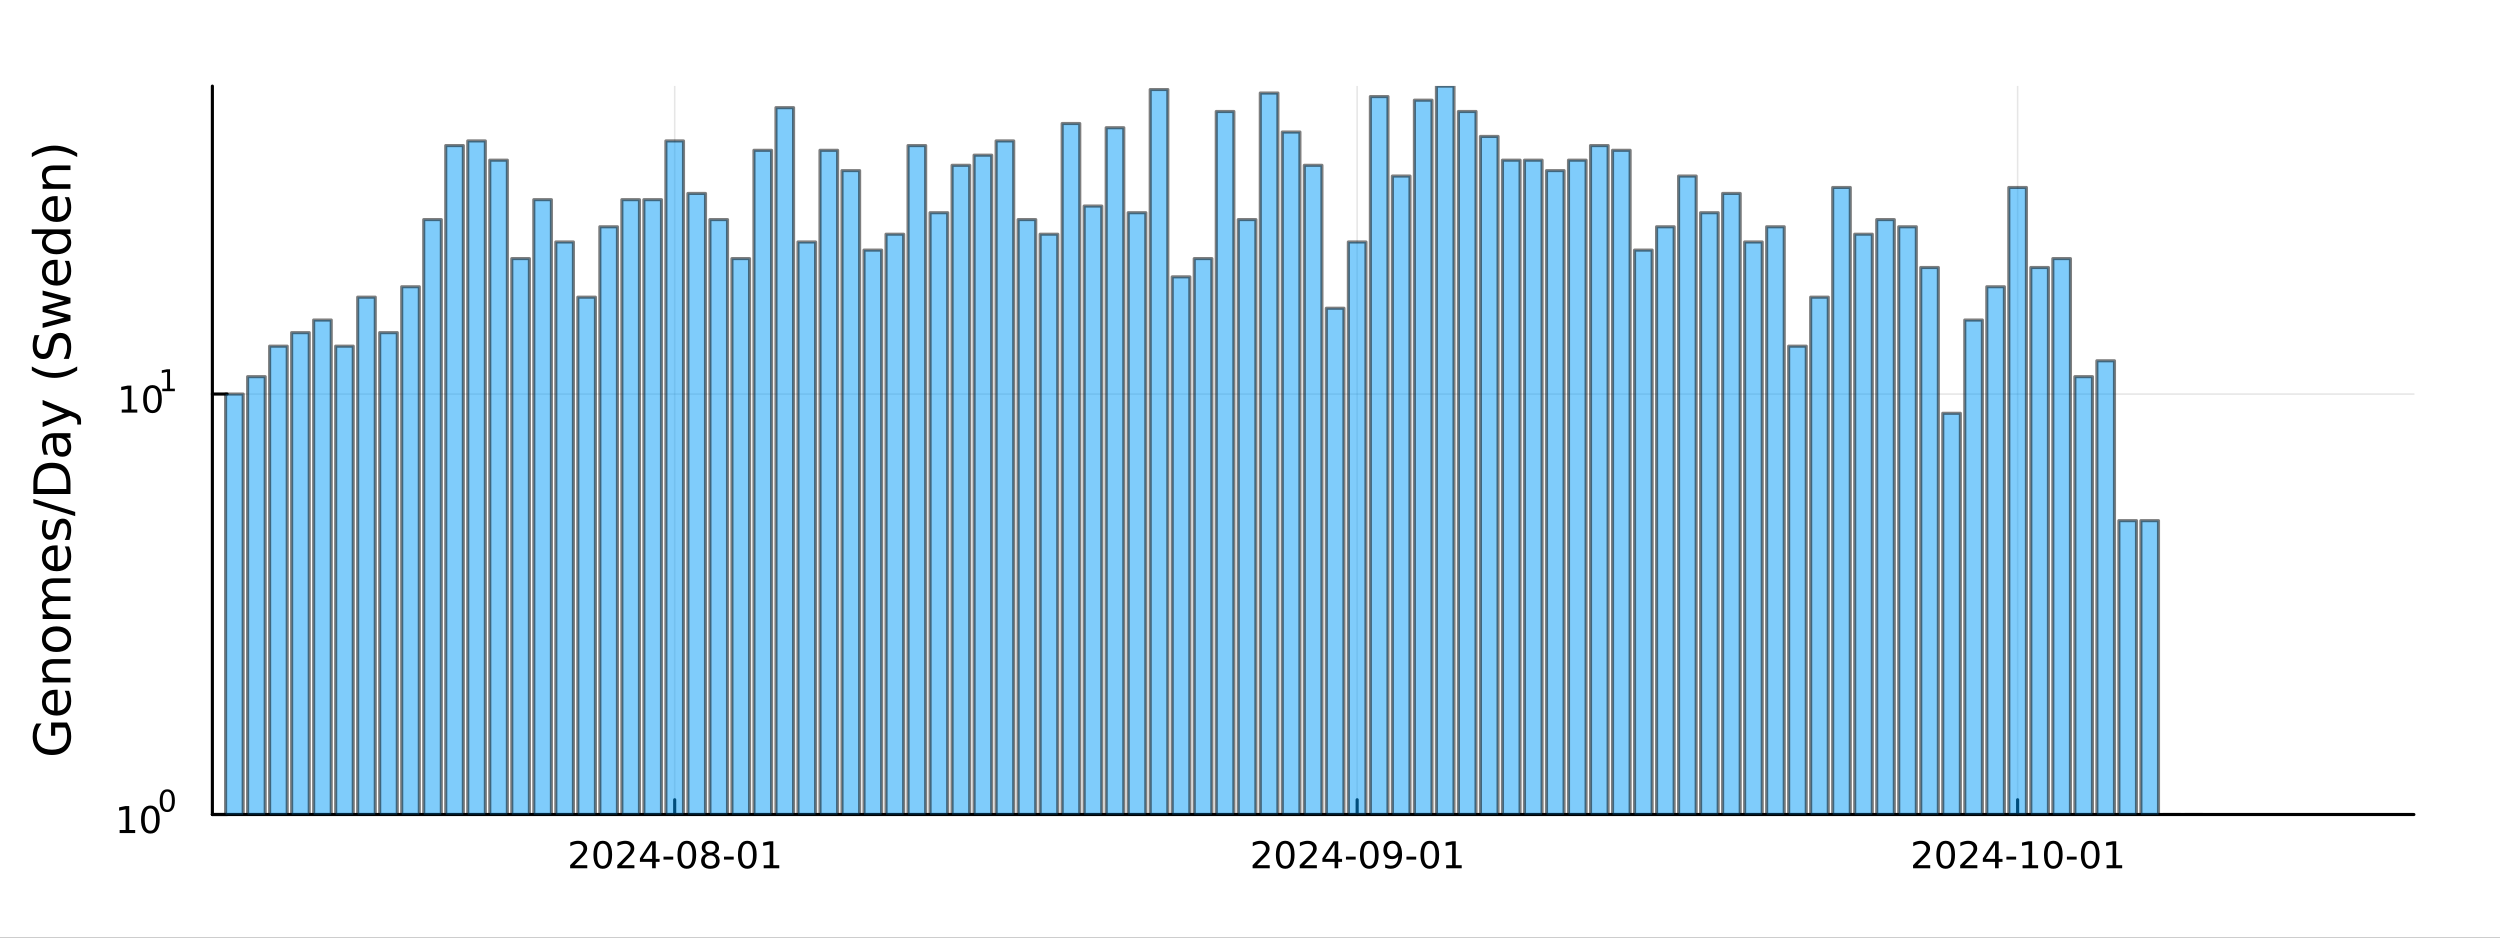 <?xml version="1.0" encoding="utf-8"?>
<svg xmlns="http://www.w3.org/2000/svg" xmlns:xlink="http://www.w3.org/1999/xlink" width="800" height="300" viewBox="0 0 3200 1200">
<rect x="0" y="0" width="3200" height="1200" fill="#333333" stroke="none"/>
<defs>
  <clipPath id="clip130">
    <rect x="0" y="0" width="3200" height="1200"/>
  </clipPath>
</defs>
<path clip-path="url(#clip130)" d="M0 1200 L3200 1200 L3200 0 L0 0  Z" fill="#ffffff" fill-rule="evenodd" fill-opacity="1"/>
<defs>
  <clipPath id="clip131">
    <rect x="640" y="0" width="2241" height="1200"/>
  </clipPath>
</defs>
<path clip-path="url(#clip130)" d="M271.839 1042.58 L3089.76 1042.58 L3089.76 110.236 L271.839 110.236  Z" fill="#ffffff" fill-rule="evenodd" fill-opacity="1"/>
<defs>
  <clipPath id="clip132">
    <rect x="271" y="110" width="2819" height="933"/>
  </clipPath>
</defs>
<polyline clip-path="url(#clip132)" style="stroke:#000000; stroke-linecap:round; stroke-linejoin:round; stroke-width:2; stroke-opacity:0.1; fill:none" points="863.603,1042.58 863.603,110.236 "/>
<polyline clip-path="url(#clip132)" style="stroke:#000000; stroke-linecap:round; stroke-linejoin:round; stroke-width:2; stroke-opacity:0.1; fill:none" points="1737.16,1042.58 1737.16,110.236 "/>
<polyline clip-path="url(#clip132)" style="stroke:#000000; stroke-linecap:round; stroke-linejoin:round; stroke-width:2; stroke-opacity:0.1; fill:none" points="2582.54,1042.58 2582.54,110.236 "/>
<polyline clip-path="url(#clip130)" style="stroke:#000000; stroke-linecap:round; stroke-linejoin:round; stroke-width:4; stroke-opacity:1; fill:none" points="271.839,1042.58 3089.76,1042.58 "/>
<polyline clip-path="url(#clip130)" style="stroke:#000000; stroke-linecap:round; stroke-linejoin:round; stroke-width:4; stroke-opacity:1; fill:none" points="863.603,1042.58 863.603,1023.68 "/>
<polyline clip-path="url(#clip130)" style="stroke:#000000; stroke-linecap:round; stroke-linejoin:round; stroke-width:4; stroke-opacity:1; fill:none" points="1737.16,1042.58 1737.16,1023.68 "/>
<polyline clip-path="url(#clip130)" style="stroke:#000000; stroke-linecap:round; stroke-linejoin:round; stroke-width:4; stroke-opacity:1; fill:none" points="2582.54,1042.58 2582.54,1023.68 "/>
<path clip-path="url(#clip130)" d="M735.398 1107.44 L751.717 1107.44 L751.717 1111.38 L729.773 1111.38 L729.773 1107.44 Q732.435 1104.69 737.018 1100.06 Q741.625 1095.4 742.805 1094.06 Q745.051 1091.54 745.93 1089.8 Q746.833 1088.04 746.833 1086.35 Q746.833 1083.6 744.889 1081.86 Q742.967 1080.13 739.866 1080.13 Q737.667 1080.13 735.213 1080.89 Q732.782 1081.65 730.005 1083.2 L730.005 1078.48 Q732.829 1077.35 735.282 1076.77 Q737.736 1076.19 739.773 1076.19 Q745.143 1076.19 748.338 1078.88 Q751.532 1081.56 751.532 1086.05 Q751.532 1088.18 750.722 1090.1 Q749.935 1092 747.829 1094.59 Q747.25 1095.26 744.148 1098.48 Q741.046 1101.68 735.398 1107.44 Z" fill="#000000" fill-rule="nonzero" fill-opacity="1" /><path clip-path="url(#clip130)" d="M771.532 1079.89 Q767.921 1079.89 766.092 1083.46 Q764.287 1087 764.287 1094.13 Q764.287 1101.24 766.092 1104.8 Q767.921 1108.34 771.532 1108.34 Q775.166 1108.34 776.972 1104.8 Q778.801 1101.24 778.801 1094.13 Q778.801 1087 776.972 1083.46 Q775.166 1079.89 771.532 1079.89 M771.532 1076.19 Q777.342 1076.19 780.398 1080.8 Q783.476 1085.38 783.476 1094.13 Q783.476 1102.86 780.398 1107.46 Q777.342 1112.05 771.532 1112.05 Q765.722 1112.05 762.643 1107.46 Q759.588 1102.86 759.588 1094.13 Q759.588 1085.38 762.643 1080.8 Q765.722 1076.19 771.532 1076.19 Z" fill="#000000" fill-rule="nonzero" fill-opacity="1" /><path clip-path="url(#clip130)" d="M795.722 1107.44 L812.041 1107.44 L812.041 1111.38 L790.097 1111.38 L790.097 1107.44 Q792.759 1104.69 797.342 1100.06 Q801.949 1095.4 803.129 1094.06 Q805.375 1091.54 806.254 1089.8 Q807.157 1088.04 807.157 1086.35 Q807.157 1083.6 805.212 1081.86 Q803.291 1080.13 800.189 1080.13 Q797.99 1080.13 795.537 1080.89 Q793.106 1081.65 790.328 1083.2 L790.328 1078.48 Q793.152 1077.35 795.606 1076.77 Q798.06 1076.19 800.097 1076.19 Q805.467 1076.19 808.662 1078.88 Q811.856 1081.56 811.856 1086.05 Q811.856 1088.18 811.046 1090.1 Q810.259 1092 808.152 1094.59 Q807.574 1095.26 804.472 1098.48 Q801.37 1101.68 795.722 1107.44 Z" fill="#000000" fill-rule="nonzero" fill-opacity="1" /><path clip-path="url(#clip130)" d="M834.703 1080.89 L822.898 1099.34 L834.703 1099.34 L834.703 1080.89 M833.476 1076.82 L839.356 1076.82 L839.356 1099.34 L844.286 1099.34 L844.286 1103.23 L839.356 1103.23 L839.356 1111.38 L834.703 1111.38 L834.703 1103.23 L819.101 1103.23 L819.101 1098.71 L833.476 1076.82 Z" fill="#000000" fill-rule="nonzero" fill-opacity="1" /><path clip-path="url(#clip130)" d="M849.263 1096.49 L861.74 1096.49 L861.74 1100.29 L849.263 1100.29 L849.263 1096.49 Z" fill="#000000" fill-rule="nonzero" fill-opacity="1" /><path clip-path="url(#clip130)" d="M879.124 1079.89 Q875.513 1079.89 873.684 1083.46 Q871.879 1087 871.879 1094.13 Q871.879 1101.24 873.684 1104.8 Q875.513 1108.34 879.124 1108.34 Q882.758 1108.34 884.564 1104.8 Q886.393 1101.24 886.393 1094.13 Q886.393 1087 884.564 1083.46 Q882.758 1079.89 879.124 1079.89 M879.124 1076.19 Q884.934 1076.19 887.99 1080.8 Q891.069 1085.38 891.069 1094.13 Q891.069 1102.86 887.99 1107.46 Q884.934 1112.05 879.124 1112.05 Q873.314 1112.05 870.235 1107.46 Q867.18 1102.86 867.18 1094.13 Q867.18 1085.38 870.235 1080.8 Q873.314 1076.19 879.124 1076.19 Z" fill="#000000" fill-rule="nonzero" fill-opacity="1" /><path clip-path="url(#clip130)" d="M909.286 1094.96 Q905.953 1094.96 904.031 1096.75 Q902.133 1098.53 902.133 1101.65 Q902.133 1104.78 904.031 1106.56 Q905.953 1108.34 909.286 1108.34 Q912.619 1108.34 914.541 1106.56 Q916.462 1104.76 916.462 1101.65 Q916.462 1098.53 914.541 1096.75 Q912.642 1094.96 909.286 1094.96 M904.61 1092.97 Q901.601 1092.23 899.911 1090.17 Q898.244 1088.11 898.244 1085.15 Q898.244 1081.01 901.184 1078.6 Q904.147 1076.19 909.286 1076.19 Q914.448 1076.19 917.388 1078.6 Q920.328 1081.01 920.328 1085.15 Q920.328 1088.11 918.638 1090.17 Q916.971 1092.23 913.985 1092.97 Q917.365 1093.76 919.24 1096.05 Q921.138 1098.34 921.138 1101.65 Q921.138 1106.68 918.059 1109.36 Q915.004 1112.05 909.286 1112.05 Q903.568 1112.05 900.49 1109.36 Q897.434 1106.68 897.434 1101.65 Q897.434 1098.34 899.332 1096.05 Q901.23 1093.76 904.61 1092.97 M902.897 1085.59 Q902.897 1088.27 904.564 1089.78 Q906.254 1091.28 909.286 1091.28 Q912.295 1091.28 913.985 1089.78 Q915.698 1088.27 915.698 1085.59 Q915.698 1082.9 913.985 1081.4 Q912.295 1079.89 909.286 1079.89 Q906.254 1079.89 904.564 1081.4 Q902.897 1082.9 902.897 1085.59 Z" fill="#000000" fill-rule="nonzero" fill-opacity="1" /><path clip-path="url(#clip130)" d="M926.693 1096.49 L939.17 1096.49 L939.17 1100.29 L926.693 1100.29 L926.693 1096.49 Z" fill="#000000" fill-rule="nonzero" fill-opacity="1" /><path clip-path="url(#clip130)" d="M956.554 1079.89 Q952.943 1079.89 951.114 1083.46 Q949.309 1087 949.309 1094.13 Q949.309 1101.24 951.114 1104.8 Q952.943 1108.34 956.554 1108.34 Q960.189 1108.34 961.994 1104.8 Q963.823 1101.24 963.823 1094.13 Q963.823 1087 961.994 1083.46 Q960.189 1079.89 956.554 1079.89 M956.554 1076.19 Q962.364 1076.19 965.42 1080.8 Q968.499 1085.38 968.499 1094.13 Q968.499 1102.86 965.42 1107.46 Q962.364 1112.05 956.554 1112.05 Q950.744 1112.05 947.665 1107.46 Q944.61 1102.86 944.61 1094.13 Q944.61 1085.38 947.665 1080.8 Q950.744 1076.19 956.554 1076.19 Z" fill="#000000" fill-rule="nonzero" fill-opacity="1" /><path clip-path="url(#clip130)" d="M977.526 1107.44 L985.165 1107.44 L985.165 1081.07 L976.855 1082.74 L976.855 1078.48 L985.119 1076.82 L989.795 1076.82 L989.795 1107.44 L997.434 1107.44 L997.434 1111.38 L977.526 1111.38 L977.526 1107.44 Z" fill="#000000" fill-rule="nonzero" fill-opacity="1" /><path clip-path="url(#clip130)" d="M1608.95 1107.44 L1625.27 1107.44 L1625.27 1111.38 L1603.33 1111.38 L1603.33 1107.44 Q1605.99 1104.69 1610.58 1100.06 Q1615.18 1095.4 1616.36 1094.06 Q1618.61 1091.54 1619.49 1089.8 Q1620.39 1088.04 1620.39 1086.35 Q1620.39 1083.6 1618.45 1081.86 Q1616.52 1080.13 1613.42 1080.13 Q1611.22 1080.13 1608.77 1080.89 Q1606.34 1081.65 1603.56 1083.2 L1603.56 1078.48 Q1606.39 1077.35 1608.84 1076.77 Q1611.29 1076.19 1613.33 1076.19 Q1618.7 1076.19 1621.89 1078.88 Q1625.09 1081.56 1625.09 1086.05 Q1625.09 1088.18 1624.28 1090.1 Q1623.49 1092 1621.39 1094.59 Q1620.81 1095.26 1617.7 1098.48 Q1614.6 1101.68 1608.95 1107.44 Z" fill="#000000" fill-rule="nonzero" fill-opacity="1" /><path clip-path="url(#clip130)" d="M1645.09 1079.89 Q1641.48 1079.89 1639.65 1083.46 Q1637.84 1087 1637.84 1094.13 Q1637.84 1101.24 1639.65 1104.8 Q1641.48 1108.34 1645.09 1108.34 Q1648.72 1108.34 1650.53 1104.8 Q1652.36 1101.24 1652.36 1094.13 Q1652.36 1087 1650.53 1083.46 Q1648.72 1079.89 1645.09 1079.89 M1645.09 1076.19 Q1650.9 1076.19 1653.95 1080.8 Q1657.03 1085.38 1657.03 1094.13 Q1657.03 1102.86 1653.95 1107.46 Q1650.9 1112.05 1645.09 1112.05 Q1639.28 1112.05 1636.2 1107.46 Q1633.14 1102.86 1633.14 1094.13 Q1633.14 1085.38 1636.2 1080.8 Q1639.28 1076.19 1645.09 1076.19 Z" fill="#000000" fill-rule="nonzero" fill-opacity="1" /><path clip-path="url(#clip130)" d="M1669.28 1107.44 L1685.6 1107.44 L1685.6 1111.38 L1663.65 1111.38 L1663.65 1107.44 Q1666.32 1104.69 1670.9 1100.06 Q1675.51 1095.4 1676.69 1094.06 Q1678.93 1091.54 1679.81 1089.8 Q1680.71 1088.04 1680.71 1086.35 Q1680.71 1083.6 1678.77 1081.86 Q1676.85 1080.13 1673.75 1080.13 Q1671.55 1080.13 1669.09 1080.89 Q1666.66 1081.65 1663.88 1083.2 L1663.88 1078.48 Q1666.71 1077.35 1669.16 1076.77 Q1671.62 1076.19 1673.65 1076.19 Q1679.02 1076.19 1682.22 1078.88 Q1685.41 1081.56 1685.41 1086.05 Q1685.41 1088.18 1684.6 1090.1 Q1683.82 1092 1681.71 1094.59 Q1681.13 1095.26 1678.03 1098.48 Q1674.93 1101.68 1669.28 1107.44 Z" fill="#000000" fill-rule="nonzero" fill-opacity="1" /><path clip-path="url(#clip130)" d="M1708.26 1080.89 L1696.45 1099.34 L1708.26 1099.34 L1708.26 1080.89 M1707.03 1076.82 L1712.91 1076.82 L1712.91 1099.34 L1717.84 1099.34 L1717.84 1103.23 L1712.91 1103.23 L1712.91 1111.38 L1708.26 1111.38 L1708.26 1103.23 L1692.66 1103.23 L1692.66 1098.71 L1707.03 1076.82 Z" fill="#000000" fill-rule="nonzero" fill-opacity="1" /><path clip-path="url(#clip130)" d="M1722.82 1096.49 L1735.3 1096.49 L1735.3 1100.29 L1722.82 1100.29 L1722.82 1096.49 Z" fill="#000000" fill-rule="nonzero" fill-opacity="1" /><path clip-path="url(#clip130)" d="M1752.68 1079.89 Q1749.07 1079.89 1747.24 1083.46 Q1745.44 1087 1745.44 1094.13 Q1745.44 1101.24 1747.24 1104.8 Q1749.07 1108.34 1752.68 1108.34 Q1756.31 1108.34 1758.12 1104.8 Q1759.95 1101.24 1759.95 1094.13 Q1759.95 1087 1758.12 1083.46 Q1756.31 1079.89 1752.68 1079.89 M1752.68 1076.19 Q1758.49 1076.19 1761.55 1080.8 Q1764.63 1085.38 1764.63 1094.13 Q1764.63 1102.86 1761.55 1107.46 Q1758.49 1112.05 1752.68 1112.05 Q1746.87 1112.05 1743.79 1107.46 Q1740.74 1102.86 1740.74 1094.13 Q1740.74 1085.38 1743.79 1080.8 Q1746.87 1076.19 1752.68 1076.19 Z" fill="#000000" fill-rule="nonzero" fill-opacity="1" /><path clip-path="url(#clip130)" d="M1772.98 1110.66 L1772.98 1106.4 Q1774.74 1107.23 1776.55 1107.67 Q1778.35 1108.11 1780.09 1108.11 Q1784.72 1108.11 1787.15 1105.01 Q1789.6 1101.89 1789.95 1095.54 Q1788.61 1097.53 1786.55 1098.6 Q1784.49 1099.66 1781.99 1099.66 Q1776.8 1099.66 1773.77 1096.54 Q1770.76 1093.39 1770.76 1087.95 Q1770.76 1082.63 1773.91 1079.41 Q1777.06 1076.19 1782.29 1076.19 Q1788.28 1076.19 1791.43 1080.8 Q1794.6 1085.38 1794.6 1094.13 Q1794.6 1102.3 1790.71 1107.19 Q1786.85 1112.05 1780.3 1112.05 Q1778.54 1112.05 1776.73 1111.7 Q1774.93 1111.35 1772.98 1110.66 M1782.29 1096.01 Q1785.44 1096.01 1787.26 1093.85 Q1789.12 1091.7 1789.12 1087.95 Q1789.12 1084.22 1787.26 1082.07 Q1785.44 1079.89 1782.29 1079.89 Q1779.14 1079.89 1777.29 1082.07 Q1775.46 1084.22 1775.46 1087.95 Q1775.46 1091.7 1777.29 1093.85 Q1779.14 1096.01 1782.29 1096.01 Z" fill="#000000" fill-rule="nonzero" fill-opacity="1" /><path clip-path="url(#clip130)" d="M1800.25 1096.49 L1812.73 1096.49 L1812.73 1100.29 L1800.25 1100.29 L1800.25 1096.49 Z" fill="#000000" fill-rule="nonzero" fill-opacity="1" /><path clip-path="url(#clip130)" d="M1830.11 1079.89 Q1826.5 1079.89 1824.67 1083.46 Q1822.87 1087 1822.87 1094.13 Q1822.87 1101.24 1824.67 1104.8 Q1826.5 1108.34 1830.11 1108.34 Q1833.75 1108.34 1835.55 1104.8 Q1837.38 1101.24 1837.38 1094.13 Q1837.38 1087 1835.55 1083.46 Q1833.75 1079.89 1830.11 1079.89 M1830.11 1076.19 Q1835.92 1076.19 1838.98 1080.8 Q1842.06 1085.38 1842.06 1094.13 Q1842.06 1102.86 1838.98 1107.46 Q1835.92 1112.05 1830.11 1112.05 Q1824.3 1112.05 1821.22 1107.46 Q1818.17 1102.86 1818.17 1094.13 Q1818.17 1085.38 1821.22 1080.8 Q1824.3 1076.19 1830.11 1076.19 Z" fill="#000000" fill-rule="nonzero" fill-opacity="1" /><path clip-path="url(#clip130)" d="M1851.08 1107.44 L1858.72 1107.44 L1858.72 1081.07 L1850.41 1082.74 L1850.41 1078.48 L1858.68 1076.82 L1863.35 1076.82 L1863.35 1107.44 L1870.99 1107.44 L1870.99 1111.38 L1851.08 1111.38 L1851.08 1107.44 Z" fill="#000000" fill-rule="nonzero" fill-opacity="1" /><path clip-path="url(#clip130)" d="M2454.33 1107.44 L2470.65 1107.44 L2470.65 1111.38 L2448.71 1111.38 L2448.71 1107.44 Q2451.37 1104.69 2455.95 1100.06 Q2460.56 1095.4 2461.74 1094.06 Q2463.98 1091.54 2464.86 1089.8 Q2465.77 1088.04 2465.77 1086.35 Q2465.77 1083.6 2463.82 1081.86 Q2461.9 1080.13 2458.8 1080.13 Q2456.6 1080.13 2454.15 1080.89 Q2451.72 1081.65 2448.94 1083.2 L2448.94 1078.48 Q2451.76 1077.35 2454.22 1076.77 Q2456.67 1076.19 2458.71 1076.19 Q2464.08 1076.19 2467.27 1078.88 Q2470.47 1081.56 2470.47 1086.05 Q2470.47 1088.18 2469.66 1090.1 Q2468.87 1092 2466.76 1094.59 Q2466.18 1095.26 2463.08 1098.48 Q2459.98 1101.68 2454.33 1107.44 Z" fill="#000000" fill-rule="nonzero" fill-opacity="1" /><path clip-path="url(#clip130)" d="M2490.47 1079.89 Q2486.86 1079.89 2485.03 1083.46 Q2483.22 1087 2483.22 1094.13 Q2483.22 1101.24 2485.03 1104.8 Q2486.86 1108.34 2490.47 1108.34 Q2494.1 1108.34 2495.91 1104.8 Q2497.73 1101.24 2497.73 1094.13 Q2497.73 1087 2495.91 1083.46 Q2494.1 1079.89 2490.47 1079.89 M2490.47 1076.19 Q2496.28 1076.19 2499.33 1080.8 Q2502.41 1085.38 2502.41 1094.13 Q2502.41 1102.86 2499.33 1107.46 Q2496.28 1112.05 2490.47 1112.05 Q2484.66 1112.05 2481.58 1107.46 Q2478.52 1102.86 2478.52 1094.13 Q2478.52 1085.38 2481.58 1080.8 Q2484.66 1076.19 2490.47 1076.19 Z" fill="#000000" fill-rule="nonzero" fill-opacity="1" /><path clip-path="url(#clip130)" d="M2514.66 1107.44 L2530.98 1107.44 L2530.98 1111.38 L2509.03 1111.38 L2509.03 1107.44 Q2511.69 1104.69 2516.28 1100.06 Q2520.88 1095.4 2522.06 1094.06 Q2524.31 1091.54 2525.19 1089.8 Q2526.09 1088.04 2526.09 1086.35 Q2526.09 1083.6 2524.15 1081.86 Q2522.23 1080.13 2519.12 1080.13 Q2516.92 1080.13 2514.47 1080.89 Q2512.04 1081.65 2509.26 1083.2 L2509.26 1078.48 Q2512.09 1077.35 2514.54 1076.77 Q2516.99 1076.19 2519.03 1076.19 Q2524.4 1076.19 2527.6 1078.88 Q2530.79 1081.56 2530.79 1086.05 Q2530.79 1088.18 2529.98 1090.1 Q2529.19 1092 2527.09 1094.59 Q2526.51 1095.26 2523.41 1098.48 Q2520.3 1101.68 2514.66 1107.44 Z" fill="#000000" fill-rule="nonzero" fill-opacity="1" /><path clip-path="url(#clip130)" d="M2553.64 1080.89 L2541.83 1099.34 L2553.64 1099.34 L2553.64 1080.89 M2552.41 1076.82 L2558.29 1076.82 L2558.29 1099.34 L2563.22 1099.34 L2563.22 1103.23 L2558.29 1103.23 L2558.29 1111.38 L2553.64 1111.38 L2553.64 1103.23 L2538.04 1103.23 L2538.04 1098.71 L2552.41 1076.82 Z" fill="#000000" fill-rule="nonzero" fill-opacity="1" /><path clip-path="url(#clip130)" d="M2568.2 1096.49 L2580.67 1096.49 L2580.67 1100.29 L2568.2 1100.29 L2568.2 1096.49 Z" fill="#000000" fill-rule="nonzero" fill-opacity="1" /><path clip-path="url(#clip130)" d="M2588.87 1107.44 L2596.51 1107.44 L2596.51 1081.07 L2588.2 1082.74 L2588.2 1078.48 L2596.46 1076.82 L2601.14 1076.82 L2601.14 1107.44 L2608.78 1107.44 L2608.78 1111.38 L2588.87 1111.38 L2588.87 1107.44 Z" fill="#000000" fill-rule="nonzero" fill-opacity="1" /><path clip-path="url(#clip130)" d="M2628.22 1079.89 Q2624.61 1079.89 2622.78 1083.46 Q2620.97 1087 2620.97 1094.13 Q2620.97 1101.24 2622.78 1104.8 Q2624.61 1108.34 2628.22 1108.34 Q2631.85 1108.34 2633.66 1104.8 Q2635.49 1101.24 2635.49 1094.13 Q2635.49 1087 2633.66 1083.46 Q2631.85 1079.89 2628.22 1079.89 M2628.22 1076.19 Q2634.03 1076.19 2637.09 1080.8 Q2640.16 1085.38 2640.16 1094.13 Q2640.16 1102.86 2637.09 1107.46 Q2634.03 1112.05 2628.22 1112.05 Q2622.41 1112.05 2619.33 1107.46 Q2616.28 1102.86 2616.28 1094.13 Q2616.28 1085.38 2619.33 1080.8 Q2622.41 1076.19 2628.22 1076.19 Z" fill="#000000" fill-rule="nonzero" fill-opacity="1" /><path clip-path="url(#clip130)" d="M2645.63 1096.49 L2658.1 1096.49 L2658.1 1100.29 L2645.63 1100.29 L2645.63 1096.49 Z" fill="#000000" fill-rule="nonzero" fill-opacity="1" /><path clip-path="url(#clip130)" d="M2675.49 1079.89 Q2671.88 1079.89 2670.05 1083.46 Q2668.24 1087 2668.24 1094.13 Q2668.24 1101.24 2670.05 1104.8 Q2671.88 1108.34 2675.49 1108.34 Q2679.12 1108.34 2680.93 1104.8 Q2682.76 1101.24 2682.76 1094.13 Q2682.76 1087 2680.93 1083.46 Q2679.12 1079.89 2675.49 1079.89 M2675.49 1076.19 Q2681.3 1076.19 2684.35 1080.8 Q2687.43 1085.38 2687.43 1094.13 Q2687.43 1102.86 2684.35 1107.46 Q2681.3 1112.05 2675.49 1112.05 Q2669.68 1112.05 2666.6 1107.46 Q2663.54 1102.86 2663.54 1094.13 Q2663.54 1085.38 2666.6 1080.8 Q2669.68 1076.19 2675.49 1076.19 Z" fill="#000000" fill-rule="nonzero" fill-opacity="1" /><path clip-path="url(#clip130)" d="M2696.46 1107.44 L2704.1 1107.44 L2704.1 1081.07 L2695.79 1082.74 L2695.79 1078.48 L2704.05 1076.82 L2708.73 1076.82 L2708.73 1107.44 L2716.37 1107.44 L2716.37 1111.38 L2696.46 1111.38 L2696.46 1107.44 Z" fill="#000000" fill-rule="nonzero" fill-opacity="1" /><polyline clip-path="url(#clip132)" style="stroke:#000000; stroke-linecap:round; stroke-linejoin:round; stroke-width:2; stroke-opacity:0.1; fill:none" points="271.839,1042.58 3089.76,1042.58 "/>
<polyline clip-path="url(#clip132)" style="stroke:#000000; stroke-linecap:round; stroke-linejoin:round; stroke-width:2; stroke-opacity:0.1; fill:none" points="271.839,504.396 3089.76,504.396 "/>
<polyline clip-path="url(#clip130)" style="stroke:#000000; stroke-linecap:round; stroke-linejoin:round; stroke-width:4; stroke-opacity:1; fill:none" points="271.839,1042.58 271.839,110.236 "/>
<polyline clip-path="url(#clip130)" style="stroke:#000000; stroke-linecap:round; stroke-linejoin:round; stroke-width:4; stroke-opacity:1; fill:none" points="271.839,1042.58 290.737,1042.58 "/>
<polyline clip-path="url(#clip130)" style="stroke:#000000; stroke-linecap:round; stroke-linejoin:round; stroke-width:4; stroke-opacity:1; fill:none" points="271.839,504.396 290.737,504.396 "/>
<path clip-path="url(#clip130)" d="M153.134 1062.37 L160.772 1062.37 L160.772 1036 L152.462 1037.67 L152.462 1033.41 L160.726 1031.74 L165.402 1031.74 L165.402 1062.37 L173.041 1062.37 L173.041 1066.3 L153.134 1066.3 L153.134 1062.37 Z" fill="#000000" fill-rule="nonzero" fill-opacity="1" /><path clip-path="url(#clip130)" d="M192.485 1034.82 Q188.874 1034.82 187.045 1038.39 Q185.24 1041.93 185.24 1049.06 Q185.24 1056.16 187.045 1059.73 Q188.874 1063.27 192.485 1063.27 Q196.119 1063.27 197.925 1059.73 Q199.754 1056.16 199.754 1049.06 Q199.754 1041.93 197.925 1038.39 Q196.119 1034.82 192.485 1034.82 M192.485 1031.12 Q198.295 1031.12 201.351 1035.72 Q204.43 1040.31 204.43 1049.06 Q204.43 1057.78 201.351 1062.39 Q198.295 1066.97 192.485 1066.97 Q186.675 1066.97 183.596 1062.39 Q180.541 1057.78 180.541 1049.06 Q180.541 1040.31 183.596 1035.72 Q186.675 1031.12 192.485 1031.12 Z" fill="#000000" fill-rule="nonzero" fill-opacity="1" /><path clip-path="url(#clip130)" d="M214.134 1013.31 Q211.2 1013.31 209.715 1016.21 Q208.248 1019.09 208.248 1024.88 Q208.248 1030.66 209.715 1033.55 Q211.2 1036.43 214.134 1036.43 Q217.087 1036.43 218.554 1033.55 Q220.04 1030.66 220.04 1024.88 Q220.04 1019.09 218.554 1016.21 Q217.087 1013.31 214.134 1013.31 M214.134 1010.31 Q218.855 1010.31 221.338 1014.05 Q223.839 1017.77 223.839 1024.88 Q223.839 1031.97 221.338 1035.71 Q218.855 1039.44 214.134 1039.44 Q209.414 1039.44 206.912 1035.71 Q204.43 1031.97 204.43 1024.88 Q204.43 1017.77 206.912 1014.05 Q209.414 1010.31 214.134 1010.31 Z" fill="#000000" fill-rule="nonzero" fill-opacity="1" /><path clip-path="url(#clip130)" d="M155.823 524.188 L163.462 524.188 L163.462 497.823 L155.152 499.489 L155.152 495.23 L163.416 493.563 L168.092 493.563 L168.092 524.188 L175.73 524.188 L175.73 528.123 L155.823 528.123 L155.823 524.188 Z" fill="#000000" fill-rule="nonzero" fill-opacity="1" /><path clip-path="url(#clip130)" d="M195.175 496.642 Q191.564 496.642 189.735 500.207 Q187.929 503.749 187.929 510.878 Q187.929 517.985 189.735 521.549 Q191.564 525.091 195.175 525.091 Q198.809 525.091 200.615 521.549 Q202.443 517.985 202.443 510.878 Q202.443 503.749 200.615 500.207 Q198.809 496.642 195.175 496.642 M195.175 492.938 Q200.985 492.938 204.04 497.545 Q207.119 502.128 207.119 510.878 Q207.119 519.605 204.04 524.211 Q200.985 528.795 195.175 528.795 Q189.365 528.795 186.286 524.211 Q183.23 519.605 183.23 510.878 Q183.23 502.128 186.286 497.545 Q189.365 492.938 195.175 492.938 Z" fill="#000000" fill-rule="nonzero" fill-opacity="1" /><path clip-path="url(#clip130)" d="M207.665 497.516 L213.871 497.516 L213.871 476.094 L207.119 477.448 L207.119 473.987 L213.833 472.633 L217.633 472.633 L217.633 497.516 L223.839 497.516 L223.839 500.713 L207.665 500.713 L207.665 497.516 Z" fill="#000000" fill-rule="nonzero" fill-opacity="1" /><path clip-path="url(#clip130)" d="M83.427 931.246 L70.664 931.246 L70.664 941.75 L65.38 941.75 L65.38 924.881 L85.782 924.881 Q88.424 928.605 89.793 933.092 Q91.129 937.58 91.129 942.673 Q91.129 953.813 84.636 960.115 Q78.111 966.385 66.494 966.385 Q54.845 966.385 48.352 960.115 Q41.827 953.813 41.827 942.673 Q41.827 938.026 42.973 933.856 Q44.119 929.655 46.347 926.122 L53.19 926.122 Q50.166 929.687 48.638 933.697 Q47.11 937.708 47.11 942.132 Q47.11 950.853 51.98 955.245 Q56.85 959.606 66.494 959.606 Q76.106 959.606 80.976 955.245 Q85.846 950.853 85.846 942.132 Q85.846 938.726 85.273 936.052 Q84.668 933.379 83.427 931.246 Z" fill="#000000" fill-rule="nonzero" fill-opacity="1" /><path clip-path="url(#clip130)" d="M70.918 882.899 L73.783 882.899 L73.783 909.826 Q79.83 909.444 83.013 906.197 Q86.164 902.919 86.164 897.094 Q86.164 893.721 85.337 890.57 Q84.509 887.387 82.854 884.267 L88.392 884.267 Q89.729 887.418 90.429 890.729 Q91.129 894.039 91.129 897.444 Q91.129 905.975 86.164 910.972 Q81.199 915.937 72.732 915.937 Q63.98 915.937 58.855 911.226 Q53.699 906.484 53.699 898.463 Q53.699 891.27 58.346 887.1 Q62.961 882.899 70.918 882.899 M69.2 888.755 Q64.393 888.819 61.529 891.461 Q58.664 894.071 58.664 898.399 Q58.664 903.301 61.433 906.261 Q64.202 909.189 69.231 909.635 L69.2 888.755 Z" fill="#000000" fill-rule="nonzero" fill-opacity="1" /><path clip-path="url(#clip130)" d="M68.69 843.654 L90.206 843.654 L90.206 849.511 L68.881 849.511 Q63.82 849.511 61.306 851.484 Q58.791 853.457 58.791 857.404 Q58.791 862.147 61.815 864.884 Q64.839 867.621 70.059 867.621 L90.206 867.621 L90.206 873.509 L54.558 873.509 L54.558 867.621 L60.096 867.621 Q56.882 865.52 55.29 862.688 Q53.699 859.823 53.699 856.099 Q53.699 849.956 57.518 846.805 Q61.306 843.654 68.69 843.654 Z" fill="#000000" fill-rule="nonzero" fill-opacity="1" /><path clip-path="url(#clip130)" d="M58.664 818.16 Q58.664 822.87 62.356 825.607 Q66.017 828.345 72.414 828.345 Q78.812 828.345 82.504 825.639 Q86.164 822.902 86.164 818.16 Q86.164 813.481 82.472 810.744 Q78.78 808.006 72.414 808.006 Q66.08 808.006 62.388 810.744 Q58.664 813.481 58.664 818.16 M53.699 818.16 Q53.699 810.521 58.664 806.16 Q63.63 801.8 72.414 801.8 Q81.167 801.8 86.164 806.16 Q91.129 810.521 91.129 818.16 Q91.129 825.83 86.164 830.191 Q81.167 834.519 72.414 834.519 Q63.63 834.519 58.664 830.191 Q53.699 825.83 53.699 818.16 Z" fill="#000000" fill-rule="nonzero" fill-opacity="1" /><path clip-path="url(#clip130)" d="M61.401 764.338 Q57.455 762.141 55.577 759.086 Q53.699 756.03 53.699 751.893 Q53.699 746.323 57.614 743.299 Q61.497 740.275 68.69 740.275 L90.206 740.275 L90.206 746.163 L68.881 746.163 Q63.757 746.163 61.274 747.978 Q58.791 749.792 58.791 753.516 Q58.791 758.067 61.815 760.709 Q64.839 763.351 70.059 763.351 L90.206 763.351 L90.206 769.239 L68.881 769.239 Q63.725 769.239 61.274 771.053 Q58.791 772.868 58.791 776.655 Q58.791 781.143 61.847 783.785 Q64.871 786.427 70.059 786.427 L90.206 786.427 L90.206 792.315 L54.558 792.315 L54.558 786.427 L60.096 786.427 Q56.818 784.421 55.259 781.62 Q53.699 778.82 53.699 774.968 Q53.699 771.085 55.672 768.38 Q57.646 765.643 61.401 764.338 Z" fill="#000000" fill-rule="nonzero" fill-opacity="1" /><path clip-path="url(#clip130)" d="M70.918 698.102 L73.783 698.102 L73.783 725.029 Q79.83 724.647 83.013 721.401 Q86.164 718.123 86.164 712.298 Q86.164 708.924 85.337 705.773 Q84.509 702.59 82.854 699.471 L88.392 699.471 Q89.729 702.622 90.429 705.932 Q91.129 709.242 91.129 712.648 Q91.129 721.178 86.164 726.175 Q81.199 731.14 72.732 731.14 Q63.98 731.14 58.855 726.43 Q53.699 721.687 53.699 713.667 Q53.699 706.473 58.346 702.304 Q62.961 698.102 70.918 698.102 M69.2 703.959 Q64.393 704.022 61.529 706.664 Q58.664 709.274 58.664 713.603 Q58.664 718.504 61.433 721.465 Q64.202 724.393 69.231 724.838 L69.2 703.959 Z" fill="#000000" fill-rule="nonzero" fill-opacity="1" /><path clip-path="url(#clip130)" d="M55.609 665.765 L61.147 665.765 Q59.874 668.247 59.237 670.921 Q58.601 673.594 58.601 676.459 Q58.601 680.819 59.937 683.016 Q61.274 685.18 63.948 685.18 Q65.985 685.18 67.162 683.62 Q68.308 682.061 69.359 677.35 L69.804 675.345 Q71.141 669.107 73.592 666.497 Q76.011 663.855 80.371 663.855 Q85.337 663.855 88.233 667.802 Q91.129 671.717 91.129 678.591 Q91.129 681.456 90.556 684.575 Q90.015 687.663 88.901 691.1 L82.854 691.1 Q84.541 687.854 85.4 684.703 Q86.228 681.552 86.228 678.464 Q86.228 674.326 84.827 672.098 Q83.395 669.87 80.817 669.87 Q78.43 669.87 77.157 671.494 Q75.883 673.085 74.706 678.528 L74.228 680.565 Q73.082 686.008 70.727 688.427 Q68.34 690.845 64.202 690.845 Q59.173 690.845 56.436 687.281 Q53.699 683.716 53.699 677.159 Q53.699 673.913 54.176 671.048 Q54.654 668.184 55.609 665.765 Z" fill="#000000" fill-rule="nonzero" fill-opacity="1" /><path clip-path="url(#clip130)" d="M42.686 644.121 L42.686 638.71 L96.254 655.261 L96.254 660.672 L42.686 644.121 Z" fill="#000000" fill-rule="nonzero" fill-opacity="1" /><path clip-path="url(#clip130)" d="M47.97 625.883 L84.923 625.883 L84.923 618.117 Q84.923 608.282 80.467 603.731 Q76.011 599.147 66.398 599.147 Q56.85 599.147 52.426 603.731 Q47.97 608.282 47.97 618.117 L47.97 625.883 M42.686 632.313 L42.686 619.104 Q42.686 605.29 48.447 598.829 Q54.176 592.368 66.398 592.368 Q78.684 592.368 84.445 598.861 Q90.206 605.354 90.206 619.104 L90.206 632.313 L42.686 632.313 Z" fill="#000000" fill-rule="nonzero" fill-opacity="1" /><path clip-path="url(#clip130)" d="M72.287 566.173 Q72.287 573.271 73.91 576.008 Q75.533 578.745 79.448 578.745 Q82.567 578.745 84.413 576.708 Q86.228 574.64 86.228 571.107 Q86.228 566.237 82.79 563.309 Q79.321 560.348 73.592 560.348 L72.287 560.348 L72.287 566.173 M69.868 554.492 L90.206 554.492 L90.206 560.348 L84.795 560.348 Q88.042 562.354 89.602 565.346 Q91.129 568.337 91.129 572.666 Q91.129 578.141 88.074 581.387 Q84.986 584.602 79.83 584.602 Q73.815 584.602 70.759 580.591 Q67.704 576.549 67.704 568.56 L67.704 560.348 L67.131 560.348 Q63.088 560.348 60.892 563.022 Q58.664 565.664 58.664 570.47 Q58.664 573.526 59.396 576.422 Q60.128 579.318 61.592 581.992 L56.182 581.992 Q54.94 578.777 54.336 575.753 Q53.699 572.73 53.699 569.865 Q53.699 562.131 57.709 558.311 Q61.72 554.492 69.868 554.492 Z" fill="#000000" fill-rule="nonzero" fill-opacity="1" /><path clip-path="url(#clip130)" d="M93.516 527.597 Q99.882 530.08 101.824 532.435 Q103.765 534.79 103.765 538.737 L103.765 543.416 L98.864 543.416 L98.864 539.978 Q98.864 537.559 97.718 536.222 Q96.572 534.886 92.307 533.262 L89.633 532.212 L54.558 546.63 L54.558 540.424 L82.44 529.284 L54.558 518.144 L54.558 511.937 L93.516 527.597 Z" fill="#000000" fill-rule="nonzero" fill-opacity="1" /><path clip-path="url(#clip130)" d="M40.745 469.064 Q48.065 473.329 55.227 475.398 Q62.388 477.467 69.74 477.467 Q77.093 477.467 84.318 475.398 Q91.511 473.297 98.8 469.064 L98.8 474.157 Q91.32 478.931 84.095 481.318 Q76.87 483.674 69.74 483.674 Q62.643 483.674 55.45 481.318 Q48.256 478.963 40.745 474.157 L40.745 469.064 Z" fill="#000000" fill-rule="nonzero" fill-opacity="1" /><path clip-path="url(#clip130)" d="M44.246 428.96 L50.516 428.96 Q48.766 432.621 47.906 435.867 Q47.047 439.114 47.047 442.137 Q47.047 447.389 49.084 450.254 Q51.121 453.086 54.877 453.086 Q58.028 453.086 59.651 451.208 Q61.242 449.299 62.229 444.015 L63.025 440.132 Q64.393 432.939 67.863 429.533 Q71.3 426.096 77.093 426.096 Q84 426.096 87.564 430.743 Q91.129 435.358 91.129 444.302 Q91.129 447.675 90.365 451.495 Q89.602 455.283 88.106 459.357 L81.485 459.357 Q83.681 455.442 84.795 451.686 Q85.909 447.93 85.909 444.302 Q85.909 438.795 83.745 435.803 Q81.581 432.812 77.57 432.812 Q74.069 432.812 72.096 434.976 Q70.123 437.108 69.136 442.01 L68.372 445.925 Q66.94 453.118 63.884 456.333 Q60.828 459.548 55.386 459.548 Q49.084 459.548 45.455 455.123 Q41.827 450.667 41.827 442.869 Q41.827 439.527 42.432 436.058 Q43.036 432.589 44.246 428.96 Z" fill="#000000" fill-rule="nonzero" fill-opacity="1" /><path clip-path="url(#clip130)" d="M54.558 419.73 L54.558 413.874 L82.376 406.553 L54.558 399.264 L54.558 392.357 L82.376 385.037 L54.558 377.748 L54.558 371.892 L90.206 381.218 L90.206 388.124 L60.988 395.795 L90.206 403.497 L90.206 410.404 L54.558 419.73 Z" fill="#000000" fill-rule="nonzero" fill-opacity="1" /><path clip-path="url(#clip130)" d="M70.918 332.52 L73.783 332.52 L73.783 359.447 Q79.83 359.065 83.013 355.818 Q86.164 352.54 86.164 346.715 Q86.164 343.342 85.337 340.191 Q84.509 337.008 82.854 333.888 L88.392 333.888 Q89.729 337.04 90.429 340.35 Q91.129 343.66 91.129 347.065 Q91.129 355.596 86.164 360.593 Q81.199 365.558 72.732 365.558 Q63.98 365.558 58.855 360.847 Q53.699 356.105 53.699 348.084 Q53.699 340.891 58.346 336.721 Q62.961 332.52 70.918 332.52 M69.2 338.376 Q64.393 338.44 61.529 341.082 Q58.664 343.692 58.664 348.02 Q58.664 352.922 61.433 355.882 Q64.202 358.81 69.231 359.256 L69.2 338.376 Z" fill="#000000" fill-rule="nonzero" fill-opacity="1" /><path clip-path="url(#clip130)" d="M59.969 299.45 L40.681 299.45 L40.681 293.594 L90.206 293.594 L90.206 299.45 L84.859 299.45 Q88.042 301.296 89.602 304.129 Q91.129 306.93 91.129 310.876 Q91.129 317.338 85.973 321.412 Q80.817 325.454 72.414 325.454 Q64.011 325.454 58.855 321.412 Q53.699 317.338 53.699 310.876 Q53.699 306.93 55.259 304.129 Q56.786 301.296 59.969 299.45 M72.414 319.406 Q78.875 319.406 82.567 316.765 Q86.228 314.091 86.228 309.444 Q86.228 304.797 82.567 302.124 Q78.875 299.45 72.414 299.45 Q65.953 299.45 62.293 302.124 Q58.601 304.797 58.601 309.444 Q58.601 314.091 62.293 316.765 Q65.953 319.406 72.414 319.406 Z" fill="#000000" fill-rule="nonzero" fill-opacity="1" /><path clip-path="url(#clip130)" d="M70.918 251.039 L73.783 251.039 L73.783 277.966 Q79.83 277.584 83.013 274.337 Q86.164 271.059 86.164 265.234 Q86.164 261.861 85.337 258.709 Q84.509 255.527 82.854 252.407 L88.392 252.407 Q89.729 255.558 90.429 258.869 Q91.129 262.179 91.129 265.584 Q91.129 274.114 86.164 279.112 Q81.199 284.077 72.732 284.077 Q63.98 284.077 58.855 279.366 Q53.699 274.624 53.699 266.603 Q53.699 259.41 58.346 255.24 Q62.961 251.039 70.918 251.039 M69.2 256.895 Q64.393 256.959 61.529 259.601 Q58.664 262.211 58.664 266.539 Q58.664 271.441 61.433 274.401 Q64.202 277.329 69.231 277.775 L69.2 256.895 Z" fill="#000000" fill-rule="nonzero" fill-opacity="1" /><path clip-path="url(#clip130)" d="M68.69 211.794 L90.206 211.794 L90.206 217.651 L68.881 217.651 Q63.82 217.651 61.306 219.624 Q58.791 221.597 58.791 225.544 Q58.791 230.287 61.815 233.024 Q64.839 235.761 70.059 235.761 L90.206 235.761 L90.206 241.649 L54.558 241.649 L54.558 235.761 L60.096 235.761 Q56.882 233.66 55.29 230.828 Q53.699 227.963 53.699 224.239 Q53.699 218.096 57.518 214.945 Q61.306 211.794 68.69 211.794 Z" fill="#000000" fill-rule="nonzero" fill-opacity="1" /><path clip-path="url(#clip130)" d="M40.745 201.036 L40.745 195.944 Q48.256 191.169 55.45 188.814 Q62.643 186.427 69.74 186.427 Q76.87 186.427 84.095 188.814 Q91.32 191.169 98.8 195.944 L98.8 201.036 Q91.511 196.803 84.318 194.734 Q77.093 192.633 69.74 192.633 Q62.388 192.633 55.227 194.734 Q48.065 196.803 40.745 201.036 Z" fill="#000000" fill-rule="nonzero" fill-opacity="1" /><path clip-path="url(#clip132)" d="M288.747 504.396 L288.747 1042.58 L311.29 1042.58 L311.29 504.396 L288.747 504.396 L288.747 504.396  Z" fill="#009af9" fill-rule="evenodd" fill-opacity="0.5"/>
<polyline clip-path="url(#clip132)" style="stroke:#000000; stroke-linecap:round; stroke-linejoin:round; stroke-width:4; stroke-opacity:0.5; fill:none" points="288.747,504.396 288.747,1042.58 311.29,1042.58 311.29,504.396 288.747,504.396 "/>
<path clip-path="url(#clip132)" d="M316.926 482.119 L316.926 1042.58 L339.469 1042.58 L339.469 482.119 L316.926 482.119 L316.926 482.119  Z" fill="#009af9" fill-rule="evenodd" fill-opacity="0.5"/>
<polyline clip-path="url(#clip132)" style="stroke:#000000; stroke-linecap:round; stroke-linejoin:round; stroke-width:4; stroke-opacity:0.5; fill:none" points="316.926,482.119 316.926,1042.58 339.469,1042.58 339.469,482.119 316.926,482.119 "/>
<path clip-path="url(#clip132)" d="M345.105 443.074 L345.105 1042.58 L367.649 1042.58 L367.649 443.074 L345.105 443.074 L345.105 443.074  Z" fill="#009af9" fill-rule="evenodd" fill-opacity="0.5"/>
<polyline clip-path="url(#clip132)" style="stroke:#000000; stroke-linecap:round; stroke-linejoin:round; stroke-width:4; stroke-opacity:0.5; fill:none" points="345.105,443.074 345.105,1042.58 367.649,1042.58 367.649,443.074 345.105,443.074 "/>
<path clip-path="url(#clip132)" d="M373.285 425.753 L373.285 1042.58 L395.828 1042.58 L395.828 425.753 L373.285 425.753 L373.285 425.753  Z" fill="#009af9" fill-rule="evenodd" fill-opacity="0.5"/>
<polyline clip-path="url(#clip132)" style="stroke:#000000; stroke-linecap:round; stroke-linejoin:round; stroke-width:4; stroke-opacity:0.5; fill:none" points="373.285,425.753 373.285,1042.58 395.828,1042.58 395.828,425.753 373.285,425.753 "/>
<path clip-path="url(#clip132)" d="M401.464 409.627 L401.464 1042.58 L424.007 1042.58 L424.007 409.627 L401.464 409.627 L401.464 409.627  Z" fill="#009af9" fill-rule="evenodd" fill-opacity="0.5"/>
<polyline clip-path="url(#clip132)" style="stroke:#000000; stroke-linecap:round; stroke-linejoin:round; stroke-width:4; stroke-opacity:0.5; fill:none" points="401.464,409.627 401.464,1042.58 424.007,1042.58 424.007,409.627 401.464,409.627 "/>
<path clip-path="url(#clip132)" d="M429.643 443.074 L429.643 1042.58 L452.186 1042.58 L452.186 443.074 L429.643 443.074 L429.643 443.074  Z" fill="#009af9" fill-rule="evenodd" fill-opacity="0.5"/>
<polyline clip-path="url(#clip132)" style="stroke:#000000; stroke-linecap:round; stroke-linejoin:round; stroke-width:4; stroke-opacity:0.5; fill:none" points="429.643,443.074 429.643,1042.58 452.186,1042.58 452.186,443.074 429.643,443.074 "/>
<path clip-path="url(#clip132)" d="M457.822 380.373 L457.822 1042.58 L480.366 1042.58 L480.366 380.373 L457.822 380.373 L457.822 380.373  Z" fill="#009af9" fill-rule="evenodd" fill-opacity="0.5"/>
<polyline clip-path="url(#clip132)" style="stroke:#000000; stroke-linecap:round; stroke-linejoin:round; stroke-width:4; stroke-opacity:0.5; fill:none" points="457.822,380.373 457.822,1042.58 480.366,1042.58 480.366,380.373 457.822,380.373 "/>
<path clip-path="url(#clip132)" d="M486.001 425.753 L486.001 1042.58 L508.545 1042.58 L508.545 425.753 L486.001 425.753 L486.001 425.753  Z" fill="#009af9" fill-rule="evenodd" fill-opacity="0.5"/>
<polyline clip-path="url(#clip132)" style="stroke:#000000; stroke-linecap:round; stroke-linejoin:round; stroke-width:4; stroke-opacity:0.5; fill:none" points="486.001,425.753 486.001,1042.58 508.545,1042.58 508.545,425.753 486.001,425.753 "/>
<path clip-path="url(#clip132)" d="M514.181 367.013 L514.181 1042.58 L536.724 1042.58 L536.724 367.013 L514.181 367.013 L514.181 367.013  Z" fill="#009af9" fill-rule="evenodd" fill-opacity="0.5"/>
<polyline clip-path="url(#clip132)" style="stroke:#000000; stroke-linecap:round; stroke-linejoin:round; stroke-width:4; stroke-opacity:0.5; fill:none" points="514.181,367.013 514.181,1042.58 536.724,1042.58 536.724,367.013 514.181,367.013 "/>
<path clip-path="url(#clip132)" d="M542.36 281.066 L542.36 1042.58 L564.903 1042.58 L564.903 281.066 L542.36 281.066 L542.36 281.066  Z" fill="#009af9" fill-rule="evenodd" fill-opacity="0.5"/>
<polyline clip-path="url(#clip132)" style="stroke:#000000; stroke-linecap:round; stroke-linejoin:round; stroke-width:4; stroke-opacity:0.5; fill:none" points="542.36,281.066 542.36,1042.58 564.903,1042.58 564.903,281.066 542.36,281.066 "/>
<path clip-path="url(#clip132)" d="M570.539 186.297 L570.539 1042.58 L593.083 1042.58 L593.083 186.297 L570.539 186.297 L570.539 186.297  Z" fill="#009af9" fill-rule="evenodd" fill-opacity="0.5"/>
<polyline clip-path="url(#clip132)" style="stroke:#000000; stroke-linecap:round; stroke-linejoin:round; stroke-width:4; stroke-opacity:0.5; fill:none" points="570.539,186.297 570.539,1042.58 593.083,1042.58 593.083,186.297 570.539,186.297 "/>
<path clip-path="url(#clip132)" d="M598.718 180.379 L598.718 1042.58 L621.262 1042.58 L621.262 180.379 L598.718 180.379 L598.718 180.379  Z" fill="#009af9" fill-rule="evenodd" fill-opacity="0.5"/>
<polyline clip-path="url(#clip132)" style="stroke:#000000; stroke-linecap:round; stroke-linejoin:round; stroke-width:4; stroke-opacity:0.5; fill:none" points="598.718,180.379 598.718,1042.58 621.262,1042.58 621.262,180.379 598.718,180.379 "/>
<path clip-path="url(#clip132)" d="M626.898 205.005 L626.898 1042.58 L649.441 1042.58 L649.441 205.005 L626.898 205.005 L626.898 205.005  Z" fill="#009af9" fill-rule="evenodd" fill-opacity="0.5"/>
<polyline clip-path="url(#clip132)" style="stroke:#000000; stroke-linecap:round; stroke-linejoin:round; stroke-width:4; stroke-opacity:0.5; fill:none" points="626.898,205.005 626.898,1042.58 649.441,1042.58 649.441,205.005 626.898,205.005 "/>
<path clip-path="url(#clip132)" d="M655.077 330.984 L655.077 1042.58 L677.62 1042.58 L677.62 330.984 L655.077 330.984 L655.077 330.984  Z" fill="#009af9" fill-rule="evenodd" fill-opacity="0.5"/>
<polyline clip-path="url(#clip132)" style="stroke:#000000; stroke-linecap:round; stroke-linejoin:round; stroke-width:4; stroke-opacity:0.5; fill:none" points="655.077,330.984 655.077,1042.58 677.62,1042.58 677.62,330.984 655.077,330.984 "/>
<path clip-path="url(#clip132)" d="M683.256 255.543 L683.256 1042.58 L705.8 1042.58 L705.8 255.543 L683.256 255.543 L683.256 255.543  Z" fill="#009af9" fill-rule="evenodd" fill-opacity="0.5"/>
<polyline clip-path="url(#clip132)" style="stroke:#000000; stroke-linecap:round; stroke-linejoin:round; stroke-width:4; stroke-opacity:0.5; fill:none" points="683.256,255.543 683.256,1042.58 705.8,1042.58 705.8,255.543 683.256,255.543 "/>
<path clip-path="url(#clip132)" d="M711.435 309.721 L711.435 1042.58 L733.979 1042.58 L733.979 309.721 L711.435 309.721 L711.435 309.721  Z" fill="#009af9" fill-rule="evenodd" fill-opacity="0.5"/>
<polyline clip-path="url(#clip132)" style="stroke:#000000; stroke-linecap:round; stroke-linejoin:round; stroke-width:4; stroke-opacity:0.5; fill:none" points="711.435,309.721 711.435,1042.58 733.979,1042.58 733.979,309.721 711.435,309.721 "/>
<path clip-path="url(#clip132)" d="M739.615 380.373 L739.615 1042.58 L762.158 1042.58 L762.158 380.373 L739.615 380.373 L739.615 380.373  Z" fill="#009af9" fill-rule="evenodd" fill-opacity="0.5"/>
<polyline clip-path="url(#clip132)" style="stroke:#000000; stroke-linecap:round; stroke-linejoin:round; stroke-width:4; stroke-opacity:0.5; fill:none" points="739.615,380.373 739.615,1042.58 762.158,1042.58 762.158,380.373 739.615,380.373 "/>
<path clip-path="url(#clip132)" d="M767.794 290.233 L767.794 1042.58 L790.337 1042.58 L790.337 290.233 L767.794 290.233 L767.794 290.233  Z" fill="#009af9" fill-rule="evenodd" fill-opacity="0.5"/>
<polyline clip-path="url(#clip132)" style="stroke:#000000; stroke-linecap:round; stroke-linejoin:round; stroke-width:4; stroke-opacity:0.5; fill:none" points="767.794,290.233 767.794,1042.58 790.337,1042.58 790.337,290.233 767.794,290.233 "/>
<path clip-path="url(#clip132)" d="M795.973 255.543 L795.973 1042.58 L818.517 1042.58 L818.517 255.543 L795.973 255.543 L795.973 255.543  Z" fill="#009af9" fill-rule="evenodd" fill-opacity="0.5"/>
<polyline clip-path="url(#clip132)" style="stroke:#000000; stroke-linecap:round; stroke-linejoin:round; stroke-width:4; stroke-opacity:0.5; fill:none" points="795.973,255.543 795.973,1042.58 818.517,1042.58 818.517,255.543 795.973,255.543 "/>
<path clip-path="url(#clip132)" d="M824.152 255.543 L824.152 1042.58 L846.696 1042.58 L846.696 255.543 L824.152 255.543 L824.152 255.543  Z" fill="#009af9" fill-rule="evenodd" fill-opacity="0.5"/>
<polyline clip-path="url(#clip132)" style="stroke:#000000; stroke-linecap:round; stroke-linejoin:round; stroke-width:4; stroke-opacity:0.5; fill:none" points="824.152,255.543 824.152,1042.58 846.696,1042.58 846.696,255.543 824.152,255.543 "/>
<path clip-path="url(#clip132)" d="M852.332 180.379 L852.332 1042.58 L874.875 1042.58 L874.875 180.379 L852.332 180.379 L852.332 180.379  Z" fill="#009af9" fill-rule="evenodd" fill-opacity="0.5"/>
<polyline clip-path="url(#clip132)" style="stroke:#000000; stroke-linecap:round; stroke-linejoin:round; stroke-width:4; stroke-opacity:0.5; fill:none" points="852.332,180.379 852.332,1042.58 874.875,1042.58 874.875,180.379 852.332,180.379 "/>
<path clip-path="url(#clip132)" d="M880.511 247.619 L880.511 1042.58 L903.054 1042.58 L903.054 247.619 L880.511 247.619 L880.511 247.619  Z" fill="#009af9" fill-rule="evenodd" fill-opacity="0.5"/>
<polyline clip-path="url(#clip132)" style="stroke:#000000; stroke-linecap:round; stroke-linejoin:round; stroke-width:4; stroke-opacity:0.5; fill:none" points="880.511,247.619 880.511,1042.58 903.054,1042.58 903.054,247.619 880.511,247.619 "/>
<path clip-path="url(#clip132)" d="M908.69 281.066 L908.69 1042.58 L931.234 1042.58 L931.234 281.066 L908.69 281.066 L908.69 281.066  Z" fill="#009af9" fill-rule="evenodd" fill-opacity="0.5"/>
<polyline clip-path="url(#clip132)" style="stroke:#000000; stroke-linecap:round; stroke-linejoin:round; stroke-width:4; stroke-opacity:0.5; fill:none" points="908.69,281.066 908.69,1042.58 931.234,1042.58 931.234,281.066 908.69,281.066 "/>
<path clip-path="url(#clip132)" d="M936.869 330.984 L936.869 1042.58 L959.413 1042.58 L959.413 330.984 L936.869 330.984 L936.869 330.984  Z" fill="#009af9" fill-rule="evenodd" fill-opacity="0.5"/>
<polyline clip-path="url(#clip132)" style="stroke:#000000; stroke-linecap:round; stroke-linejoin:round; stroke-width:4; stroke-opacity:0.5; fill:none" points="936.869,330.984 936.869,1042.58 959.413,1042.58 959.413,330.984 936.869,330.984 "/>
<path clip-path="url(#clip132)" d="M965.049 192.368 L965.049 1042.58 L987.592 1042.58 L987.592 192.368 L965.049 192.368 L965.049 192.368  Z" fill="#009af9" fill-rule="evenodd" fill-opacity="0.5"/>
<polyline clip-path="url(#clip132)" style="stroke:#000000; stroke-linecap:round; stroke-linejoin:round; stroke-width:4; stroke-opacity:0.5; fill:none" points="965.049,192.368 965.049,1042.58 987.592,1042.58 987.592,192.368 965.049,192.368 "/>
<path clip-path="url(#clip132)" d="M993.228 137.765 L993.228 1042.58 L1015.77 1042.58 L1015.77 137.765 L993.228 137.765 L993.228 137.765  Z" fill="#009af9" fill-rule="evenodd" fill-opacity="0.5"/>
<polyline clip-path="url(#clip132)" style="stroke:#000000; stroke-linecap:round; stroke-linejoin:round; stroke-width:4; stroke-opacity:0.5; fill:none" points="993.228,137.765 993.228,1042.58 1015.77,1042.58 1015.77,137.765 993.228,137.765 "/>
<path clip-path="url(#clip132)" d="M1021.41 309.721 L1021.41 1042.58 L1043.95 1042.58 L1043.95 309.721 L1021.41 309.721 L1021.41 309.721  Z" fill="#009af9" fill-rule="evenodd" fill-opacity="0.5"/>
<polyline clip-path="url(#clip132)" style="stroke:#000000; stroke-linecap:round; stroke-linejoin:round; stroke-width:4; stroke-opacity:0.5; fill:none" points="1021.41,309.721 1021.41,1042.58 1043.95,1042.58 1043.95,309.721 1021.41,309.721 "/>
<path clip-path="url(#clip132)" d="M1049.59 192.368 L1049.59 1042.58 L1072.13 1042.58 L1072.13 192.368 L1049.59 192.368 L1049.59 192.368  Z" fill="#009af9" fill-rule="evenodd" fill-opacity="0.5"/>
<polyline clip-path="url(#clip132)" style="stroke:#000000; stroke-linecap:round; stroke-linejoin:round; stroke-width:4; stroke-opacity:0.5; fill:none" points="1049.59,192.368 1049.59,1042.58 1072.13,1042.58 1072.13,192.368 1049.59,192.368 "/>
<path clip-path="url(#clip132)" d="M1077.77 218.365 L1077.77 1042.58 L1100.31 1042.58 L1100.31 218.365 L1077.77 218.365 L1077.77 218.365  Z" fill="#009af9" fill-rule="evenodd" fill-opacity="0.5"/>
<polyline clip-path="url(#clip132)" style="stroke:#000000; stroke-linecap:round; stroke-linejoin:round; stroke-width:4; stroke-opacity:0.5; fill:none" points="1077.77,218.365 1077.77,1042.58 1100.31,1042.58 1100.31,218.365 1077.77,218.365 "/>
<path clip-path="url(#clip132)" d="M1105.94 320.111 L1105.94 1042.58 L1128.49 1042.58 L1128.49 320.111 L1105.94 320.111 L1105.94 320.111  Z" fill="#009af9" fill-rule="evenodd" fill-opacity="0.5"/>
<polyline clip-path="url(#clip132)" style="stroke:#000000; stroke-linecap:round; stroke-linejoin:round; stroke-width:4; stroke-opacity:0.5; fill:none" points="1105.94,320.111 1105.94,1042.58 1128.49,1042.58 1128.49,320.111 1105.94,320.111 "/>
<path clip-path="url(#clip132)" d="M1134.12 299.774 L1134.12 1042.58 L1156.67 1042.58 L1156.67 299.774 L1134.12 299.774 L1134.12 299.774  Z" fill="#009af9" fill-rule="evenodd" fill-opacity="0.5"/>
<polyline clip-path="url(#clip132)" style="stroke:#000000; stroke-linecap:round; stroke-linejoin:round; stroke-width:4; stroke-opacity:0.5; fill:none" points="1134.12,299.774 1134.12,1042.58 1156.67,1042.58 1156.67,299.774 1134.12,299.774 "/>
<path clip-path="url(#clip132)" d="M1162.3 186.297 L1162.3 1042.58 L1184.85 1042.58 L1184.85 186.297 L1162.3 186.297 L1162.3 186.297  Z" fill="#009af9" fill-rule="evenodd" fill-opacity="0.5"/>
<polyline clip-path="url(#clip132)" style="stroke:#000000; stroke-linecap:round; stroke-linejoin:round; stroke-width:4; stroke-opacity:0.5; fill:none" points="1162.3,186.297 1162.3,1042.58 1184.85,1042.58 1184.85,186.297 1162.3,186.297 "/>
<path clip-path="url(#clip132)" d="M1190.48 272.245 L1190.48 1042.58 L1213.03 1042.58 L1213.03 272.245 L1190.48 272.245 L1190.48 272.245  Z" fill="#009af9" fill-rule="evenodd" fill-opacity="0.5"/>
<polyline clip-path="url(#clip132)" style="stroke:#000000; stroke-linecap:round; stroke-linejoin:round; stroke-width:4; stroke-opacity:0.5; fill:none" points="1190.48,272.245 1190.48,1042.58 1213.03,1042.58 1213.03,272.245 1190.48,272.245 "/>
<path clip-path="url(#clip132)" d="M1218.66 211.589 L1218.66 1042.58 L1241.21 1042.58 L1241.21 211.589 L1218.66 211.589 L1218.66 211.589  Z" fill="#009af9" fill-rule="evenodd" fill-opacity="0.5"/>
<polyline clip-path="url(#clip132)" style="stroke:#000000; stroke-linecap:round; stroke-linejoin:round; stroke-width:4; stroke-opacity:0.5; fill:none" points="1218.66,211.589 1218.66,1042.58 1241.21,1042.58 1241.21,211.589 1218.66,211.589 "/>
<path clip-path="url(#clip132)" d="M1246.84 198.601 L1246.84 1042.58 L1269.38 1042.58 L1269.38 198.601 L1246.84 198.601 L1246.84 198.601  Z" fill="#009af9" fill-rule="evenodd" fill-opacity="0.5"/>
<polyline clip-path="url(#clip132)" style="stroke:#000000; stroke-linecap:round; stroke-linejoin:round; stroke-width:4; stroke-opacity:0.5; fill:none" points="1246.84,198.601 1246.84,1042.58 1269.38,1042.58 1269.38,198.601 1246.84,198.601 "/>
<path clip-path="url(#clip132)" d="M1275.02 180.379 L1275.02 1042.58 L1297.56 1042.58 L1297.56 180.379 L1275.02 180.379 L1275.02 180.379  Z" fill="#009af9" fill-rule="evenodd" fill-opacity="0.5"/>
<polyline clip-path="url(#clip132)" style="stroke:#000000; stroke-linecap:round; stroke-linejoin:round; stroke-width:4; stroke-opacity:0.5; fill:none" points="1275.02,180.379 1275.02,1042.58 1297.56,1042.58 1297.56,180.379 1275.02,180.379 "/>
<path clip-path="url(#clip132)" d="M1303.2 281.066 L1303.2 1042.58 L1325.74 1042.58 L1325.74 281.066 L1303.2 281.066 L1303.2 281.066  Z" fill="#009af9" fill-rule="evenodd" fill-opacity="0.5"/>
<polyline clip-path="url(#clip132)" style="stroke:#000000; stroke-linecap:round; stroke-linejoin:round; stroke-width:4; stroke-opacity:0.5; fill:none" points="1303.2,281.066 1303.2,1042.58 1325.74,1042.58 1325.74,281.066 1303.2,281.066 "/>
<path clip-path="url(#clip132)" d="M1331.38 299.774 L1331.38 1042.58 L1353.92 1042.58 L1353.92 299.774 L1331.38 299.774 L1331.38 299.774  Z" fill="#009af9" fill-rule="evenodd" fill-opacity="0.5"/>
<polyline clip-path="url(#clip132)" style="stroke:#000000; stroke-linecap:round; stroke-linejoin:round; stroke-width:4; stroke-opacity:0.5; fill:none" points="1331.38,299.774 1331.38,1042.58 1353.92,1042.58 1353.92,299.774 1331.38,299.774 "/>
<path clip-path="url(#clip132)" d="M1359.56 158.103 L1359.56 1042.58 L1382.1 1042.58 L1382.1 158.103 L1359.56 158.103 L1359.56 158.103  Z" fill="#009af9" fill-rule="evenodd" fill-opacity="0.5"/>
<polyline clip-path="url(#clip132)" style="stroke:#000000; stroke-linecap:round; stroke-linejoin:round; stroke-width:4; stroke-opacity:0.5; fill:none" points="1359.56,158.103 1359.56,1042.58 1382.1,1042.58 1382.1,158.103 1359.56,158.103 "/>
<path clip-path="url(#clip132)" d="M1387.74 263.744 L1387.74 1042.58 L1410.28 1042.58 L1410.28 263.744 L1387.74 263.744 L1387.74 263.744  Z" fill="#009af9" fill-rule="evenodd" fill-opacity="0.5"/>
<polyline clip-path="url(#clip132)" style="stroke:#000000; stroke-linecap:round; stroke-linejoin:round; stroke-width:4; stroke-opacity:0.5; fill:none" points="1387.74,263.744 1387.74,1042.58 1410.28,1042.58 1410.28,263.744 1387.74,263.744 "/>
<path clip-path="url(#clip132)" d="M1415.92 163.476 L1415.92 1042.58 L1438.46 1042.58 L1438.46 163.476 L1415.92 163.476 L1415.92 163.476  Z" fill="#009af9" fill-rule="evenodd" fill-opacity="0.5"/>
<polyline clip-path="url(#clip132)" style="stroke:#000000; stroke-linecap:round; stroke-linejoin:round; stroke-width:4; stroke-opacity:0.5; fill:none" points="1415.92,163.476 1415.92,1042.58 1438.46,1042.58 1438.46,163.476 1415.92,163.476 "/>
<path clip-path="url(#clip132)" d="M1444.1 272.245 L1444.1 1042.58 L1466.64 1042.58 L1466.64 272.245 L1444.1 272.245 L1444.1 272.245  Z" fill="#009af9" fill-rule="evenodd" fill-opacity="0.5"/>
<polyline clip-path="url(#clip132)" style="stroke:#000000; stroke-linecap:round; stroke-linejoin:round; stroke-width:4; stroke-opacity:0.5; fill:none" points="1444.1,272.245 1444.1,1042.58 1466.64,1042.58 1466.64,272.245 1444.1,272.245 "/>
<path clip-path="url(#clip132)" d="M1472.28 114.605 L1472.28 1042.58 L1494.82 1042.58 L1494.82 114.605 L1472.28 114.605 L1472.28 114.605  Z" fill="#009af9" fill-rule="evenodd" fill-opacity="0.5"/>
<polyline clip-path="url(#clip132)" style="stroke:#000000; stroke-linecap:round; stroke-linejoin:round; stroke-width:4; stroke-opacity:0.5; fill:none" points="1472.28,114.605 1472.28,1042.58 1494.82,1042.58 1494.82,114.605 1472.28,114.605 "/>
<path clip-path="url(#clip132)" d="M1500.45 354.376 L1500.45 1042.58 L1523 1042.58 L1523 354.376 L1500.45 354.376 L1500.45 354.376  Z" fill="#009af9" fill-rule="evenodd" fill-opacity="0.5"/>
<polyline clip-path="url(#clip132)" style="stroke:#000000; stroke-linecap:round; stroke-linejoin:round; stroke-width:4; stroke-opacity:0.5; fill:none" points="1500.45,354.376 1500.45,1042.58 1523,1042.58 1523,354.376 1500.45,354.376 "/>
<path clip-path="url(#clip132)" d="M1528.63 330.984 L1528.63 1042.58 L1551.18 1042.58 L1551.18 330.984 L1528.63 330.984 L1528.63 330.984  Z" fill="#009af9" fill-rule="evenodd" fill-opacity="0.5"/>
<polyline clip-path="url(#clip132)" style="stroke:#000000; stroke-linecap:round; stroke-linejoin:round; stroke-width:4; stroke-opacity:0.5; fill:none" points="1528.63,330.984 1528.63,1042.58 1551.18,1042.58 1551.18,330.984 1528.63,330.984 "/>
<path clip-path="url(#clip132)" d="M1556.81 142.686 L1556.81 1042.58 L1579.36 1042.58 L1579.36 142.686 L1556.81 142.686 L1556.81 142.686  Z" fill="#009af9" fill-rule="evenodd" fill-opacity="0.5"/>
<polyline clip-path="url(#clip132)" style="stroke:#000000; stroke-linecap:round; stroke-linejoin:round; stroke-width:4; stroke-opacity:0.5; fill:none" points="1556.81,142.686 1556.81,1042.58 1579.36,1042.58 1579.36,142.686 1556.81,142.686 "/>
<path clip-path="url(#clip132)" d="M1584.99 281.066 L1584.99 1042.58 L1607.54 1042.58 L1607.54 281.066 L1584.99 281.066 L1584.99 281.066  Z" fill="#009af9" fill-rule="evenodd" fill-opacity="0.5"/>
<polyline clip-path="url(#clip132)" style="stroke:#000000; stroke-linecap:round; stroke-linejoin:round; stroke-width:4; stroke-opacity:0.5; fill:none" points="1584.99,281.066 1584.99,1042.58 1607.54,1042.58 1607.54,281.066 1584.99,281.066 "/>
<path clip-path="url(#clip132)" d="M1613.17 119.057 L1613.17 1042.58 L1635.71 1042.58 L1635.71 119.057 L1613.17 119.057 L1613.17 119.057  Z" fill="#009af9" fill-rule="evenodd" fill-opacity="0.5"/>
<polyline clip-path="url(#clip132)" style="stroke:#000000; stroke-linecap:round; stroke-linejoin:round; stroke-width:4; stroke-opacity:0.5; fill:none" points="1613.17,119.057 1613.17,1042.58 1635.71,1042.58 1635.71,119.057 1613.17,119.057 "/>
<path clip-path="url(#clip132)" d="M1641.35 168.976 L1641.35 1042.58 L1663.89 1042.58 L1663.89 168.976 L1641.35 168.976 L1641.35 168.976  Z" fill="#009af9" fill-rule="evenodd" fill-opacity="0.5"/>
<polyline clip-path="url(#clip132)" style="stroke:#000000; stroke-linecap:round; stroke-linejoin:round; stroke-width:4; stroke-opacity:0.5; fill:none" points="1641.35,168.976 1641.35,1042.58 1663.89,1042.58 1663.89,168.976 1641.35,168.976 "/>
<path clip-path="url(#clip132)" d="M1669.53 211.589 L1669.53 1042.58 L1692.07 1042.58 L1692.07 211.589 L1669.53 211.589 L1669.53 211.589  Z" fill="#009af9" fill-rule="evenodd" fill-opacity="0.5"/>
<polyline clip-path="url(#clip132)" style="stroke:#000000; stroke-linecap:round; stroke-linejoin:round; stroke-width:4; stroke-opacity:0.5; fill:none" points="1669.53,211.589 1669.53,1042.58 1692.07,1042.58 1692.07,211.589 1669.53,211.589 "/>
<path clip-path="url(#clip132)" d="M1697.71 394.543 L1697.71 1042.58 L1720.25 1042.58 L1720.25 394.543 L1697.71 394.543 L1697.71 394.543  Z" fill="#009af9" fill-rule="evenodd" fill-opacity="0.5"/>
<polyline clip-path="url(#clip132)" style="stroke:#000000; stroke-linecap:round; stroke-linejoin:round; stroke-width:4; stroke-opacity:0.5; fill:none" points="1697.71,394.543 1697.71,1042.58 1720.25,1042.58 1720.25,394.543 1697.71,394.543 "/>
<path clip-path="url(#clip132)" d="M1725.89 309.721 L1725.89 1042.58 L1748.43 1042.58 L1748.43 309.721 L1725.89 309.721 L1725.89 309.721  Z" fill="#009af9" fill-rule="evenodd" fill-opacity="0.5"/>
<polyline clip-path="url(#clip132)" style="stroke:#000000; stroke-linecap:round; stroke-linejoin:round; stroke-width:4; stroke-opacity:0.5; fill:none" points="1725.89,309.721 1725.89,1042.58 1748.43,1042.58 1748.43,309.721 1725.89,309.721 "/>
<path clip-path="url(#clip132)" d="M1754.07 123.596 L1754.07 1042.58 L1776.61 1042.58 L1776.61 123.596 L1754.07 123.596 L1754.07 123.596  Z" fill="#009af9" fill-rule="evenodd" fill-opacity="0.5"/>
<polyline clip-path="url(#clip132)" style="stroke:#000000; stroke-linecap:round; stroke-linejoin:round; stroke-width:4; stroke-opacity:0.5; fill:none" points="1754.07,123.596 1754.07,1042.58 1776.61,1042.58 1776.61,123.596 1754.07,123.596 "/>
<path clip-path="url(#clip132)" d="M1782.25 225.342 L1782.25 1042.58 L1804.79 1042.58 L1804.79 225.342 L1782.25 225.342 L1782.25 225.342  Z" fill="#009af9" fill-rule="evenodd" fill-opacity="0.5"/>
<polyline clip-path="url(#clip132)" style="stroke:#000000; stroke-linecap:round; stroke-linejoin:round; stroke-width:4; stroke-opacity:0.5; fill:none" points="1782.25,225.342 1782.25,1042.58 1804.79,1042.58 1804.79,225.342 1782.25,225.342 "/>
<path clip-path="url(#clip132)" d="M1810.43 128.224 L1810.43 1042.58 L1832.97 1042.58 L1832.97 128.224 L1810.43 128.224 L1810.43 128.224  Z" fill="#009af9" fill-rule="evenodd" fill-opacity="0.5"/>
<polyline clip-path="url(#clip132)" style="stroke:#000000; stroke-linecap:round; stroke-linejoin:round; stroke-width:4; stroke-opacity:0.5; fill:none" points="1810.43,128.224 1810.43,1042.58 1832.97,1042.58 1832.97,128.224 1810.43,128.224 "/>
<path clip-path="url(#clip132)" d="M1838.61 110.236 L1838.61 1042.58 L1861.15 1042.58 L1861.15 110.236 L1838.61 110.236 L1838.61 110.236  Z" fill="#009af9" fill-rule="evenodd" fill-opacity="0.5"/>
<polyline clip-path="url(#clip132)" style="stroke:#000000; stroke-linecap:round; stroke-linejoin:round; stroke-width:4; stroke-opacity:0.5; fill:none" points="1838.61,110.236 1838.61,1042.58 1861.15,1042.58 1861.15,110.236 1838.61,110.236 "/>
<path clip-path="url(#clip132)" d="M1866.78 142.686 L1866.78 1042.58 L1889.33 1042.58 L1889.33 142.686 L1866.78 142.686 L1866.78 142.686  Z" fill="#009af9" fill-rule="evenodd" fill-opacity="0.5"/>
<polyline clip-path="url(#clip132)" style="stroke:#000000; stroke-linecap:round; stroke-linejoin:round; stroke-width:4; stroke-opacity:0.5; fill:none" points="1866.78,142.686 1866.78,1042.58 1889.33,1042.58 1889.33,142.686 1866.78,142.686 "/>
<path clip-path="url(#clip132)" d="M1894.96 174.608 L1894.96 1042.58 L1917.51 1042.58 L1917.51 174.608 L1894.96 174.608 L1894.96 174.608  Z" fill="#009af9" fill-rule="evenodd" fill-opacity="0.5"/>
<polyline clip-path="url(#clip132)" style="stroke:#000000; stroke-linecap:round; stroke-linejoin:round; stroke-width:4; stroke-opacity:0.5; fill:none" points="1894.96,174.608 1894.96,1042.58 1917.51,1042.58 1917.51,174.608 1894.96,174.608 "/>
<path clip-path="url(#clip132)" d="M1923.14 205.005 L1923.14 1042.58 L1945.69 1042.58 L1945.69 205.005 L1923.14 205.005 L1923.14 205.005  Z" fill="#009af9" fill-rule="evenodd" fill-opacity="0.5"/>
<polyline clip-path="url(#clip132)" style="stroke:#000000; stroke-linecap:round; stroke-linejoin:round; stroke-width:4; stroke-opacity:0.5; fill:none" points="1923.14,205.005 1923.14,1042.58 1945.69,1042.58 1945.69,205.005 1923.14,205.005 "/>
<path clip-path="url(#clip132)" d="M1951.32 205.005 L1951.32 1042.58 L1973.87 1042.58 L1973.87 205.005 L1951.32 205.005 L1951.32 205.005  Z" fill="#009af9" fill-rule="evenodd" fill-opacity="0.5"/>
<polyline clip-path="url(#clip132)" style="stroke:#000000; stroke-linecap:round; stroke-linejoin:round; stroke-width:4; stroke-opacity:0.5; fill:none" points="1951.32,205.005 1951.32,1042.58 1973.87,1042.58 1973.87,205.005 1951.32,205.005 "/>
<path clip-path="url(#clip132)" d="M1979.5 218.365 L1979.5 1042.58 L2002.04 1042.58 L2002.04 218.365 L1979.5 218.365 L1979.5 218.365  Z" fill="#009af9" fill-rule="evenodd" fill-opacity="0.5"/>
<polyline clip-path="url(#clip132)" style="stroke:#000000; stroke-linecap:round; stroke-linejoin:round; stroke-width:4; stroke-opacity:0.5; fill:none" points="1979.5,218.365 1979.5,1042.58 2002.04,1042.58 2002.04,218.365 1979.5,218.365 "/>
<path clip-path="url(#clip132)" d="M2007.68 205.005 L2007.68 1042.58 L2030.22 1042.58 L2030.22 205.005 L2007.68 205.005 L2007.68 205.005  Z" fill="#009af9" fill-rule="evenodd" fill-opacity="0.5"/>
<polyline clip-path="url(#clip132)" style="stroke:#000000; stroke-linecap:round; stroke-linejoin:round; stroke-width:4; stroke-opacity:0.5; fill:none" points="2007.68,205.005 2007.68,1042.58 2030.22,1042.58 2030.22,205.005 2007.68,205.005 "/>
<path clip-path="url(#clip132)" d="M2035.86 186.297 L2035.86 1042.58 L2058.4 1042.58 L2058.4 186.297 L2035.86 186.297 L2035.86 186.297  Z" fill="#009af9" fill-rule="evenodd" fill-opacity="0.5"/>
<polyline clip-path="url(#clip132)" style="stroke:#000000; stroke-linecap:round; stroke-linejoin:round; stroke-width:4; stroke-opacity:0.5; fill:none" points="2035.86,186.297 2035.86,1042.58 2058.4,1042.58 2058.4,186.297 2035.86,186.297 "/>
<path clip-path="url(#clip132)" d="M2064.04 192.368 L2064.04 1042.58 L2086.58 1042.58 L2086.58 192.368 L2064.04 192.368 L2064.04 192.368  Z" fill="#009af9" fill-rule="evenodd" fill-opacity="0.5"/>
<polyline clip-path="url(#clip132)" style="stroke:#000000; stroke-linecap:round; stroke-linejoin:round; stroke-width:4; stroke-opacity:0.5; fill:none" points="2064.04,192.368 2064.04,1042.58 2086.58,1042.58 2086.58,192.368 2064.04,192.368 "/>
<path clip-path="url(#clip132)" d="M2092.22 320.111 L2092.22 1042.58 L2114.76 1042.58 L2114.76 320.111 L2092.22 320.111 L2092.22 320.111  Z" fill="#009af9" fill-rule="evenodd" fill-opacity="0.5"/>
<polyline clip-path="url(#clip132)" style="stroke:#000000; stroke-linecap:round; stroke-linejoin:round; stroke-width:4; stroke-opacity:0.5; fill:none" points="2092.22,320.111 2092.22,1042.58 2114.76,1042.58 2114.76,320.111 2092.22,320.111 "/>
<path clip-path="url(#clip132)" d="M2120.4 290.233 L2120.4 1042.58 L2142.94 1042.58 L2142.94 290.233 L2120.4 290.233 L2120.4 290.233  Z" fill="#009af9" fill-rule="evenodd" fill-opacity="0.5"/>
<polyline clip-path="url(#clip132)" style="stroke:#000000; stroke-linecap:round; stroke-linejoin:round; stroke-width:4; stroke-opacity:0.5; fill:none" points="2120.4,290.233 2120.4,1042.58 2142.94,1042.58 2142.94,290.233 2120.4,290.233 "/>
<path clip-path="url(#clip132)" d="M2148.58 225.342 L2148.58 1042.58 L2171.12 1042.58 L2171.12 225.342 L2148.58 225.342 L2148.58 225.342  Z" fill="#009af9" fill-rule="evenodd" fill-opacity="0.5"/>
<polyline clip-path="url(#clip132)" style="stroke:#000000; stroke-linecap:round; stroke-linejoin:round; stroke-width:4; stroke-opacity:0.5; fill:none" points="2148.58,225.342 2148.58,1042.58 2171.12,1042.58 2171.12,225.342 2148.58,225.342 "/>
<path clip-path="url(#clip132)" d="M2176.76 272.245 L2176.76 1042.58 L2199.3 1042.58 L2199.3 272.245 L2176.76 272.245 L2176.76 272.245  Z" fill="#009af9" fill-rule="evenodd" fill-opacity="0.5"/>
<polyline clip-path="url(#clip132)" style="stroke:#000000; stroke-linecap:round; stroke-linejoin:round; stroke-width:4; stroke-opacity:0.5; fill:none" points="2176.76,272.245 2176.76,1042.58 2199.3,1042.58 2199.3,272.245 2176.76,272.245 "/>
<path clip-path="url(#clip132)" d="M2204.94 247.619 L2204.94 1042.58 L2227.48 1042.58 L2227.48 247.619 L2204.94 247.619 L2204.94 247.619  Z" fill="#009af9" fill-rule="evenodd" fill-opacity="0.5"/>
<polyline clip-path="url(#clip132)" style="stroke:#000000; stroke-linecap:round; stroke-linejoin:round; stroke-width:4; stroke-opacity:0.5; fill:none" points="2204.94,247.619 2204.94,1042.58 2227.48,1042.58 2227.48,247.619 2204.94,247.619 "/>
<path clip-path="url(#clip132)" d="M2233.11 309.721 L2233.11 1042.58 L2255.66 1042.58 L2255.66 309.721 L2233.11 309.721 L2233.11 309.721  Z" fill="#009af9" fill-rule="evenodd" fill-opacity="0.5"/>
<polyline clip-path="url(#clip132)" style="stroke:#000000; stroke-linecap:round; stroke-linejoin:round; stroke-width:4; stroke-opacity:0.5; fill:none" points="2233.11,309.721 2233.11,1042.58 2255.66,1042.58 2255.66,309.721 2233.11,309.721 "/>
<path clip-path="url(#clip132)" d="M2261.29 290.233 L2261.29 1042.58 L2283.84 1042.58 L2283.84 290.233 L2261.29 290.233 L2261.29 290.233  Z" fill="#009af9" fill-rule="evenodd" fill-opacity="0.5"/>
<polyline clip-path="url(#clip132)" style="stroke:#000000; stroke-linecap:round; stroke-linejoin:round; stroke-width:4; stroke-opacity:0.5; fill:none" points="2261.29,290.233 2261.29,1042.58 2283.84,1042.58 2283.84,290.233 2261.29,290.233 "/>
<path clip-path="url(#clip132)" d="M2289.47 443.074 L2289.47 1042.58 L2312.02 1042.58 L2312.02 443.074 L2289.47 443.074 L2289.47 443.074  Z" fill="#009af9" fill-rule="evenodd" fill-opacity="0.5"/>
<polyline clip-path="url(#clip132)" style="stroke:#000000; stroke-linecap:round; stroke-linejoin:round; stroke-width:4; stroke-opacity:0.5; fill:none" points="2289.47,443.074 2289.47,1042.58 2312.02,1042.58 2312.02,443.074 2289.47,443.074 "/>
<path clip-path="url(#clip132)" d="M2317.65 380.373 L2317.65 1042.58 L2340.2 1042.58 L2340.2 380.373 L2317.65 380.373 L2317.65 380.373  Z" fill="#009af9" fill-rule="evenodd" fill-opacity="0.5"/>
<polyline clip-path="url(#clip132)" style="stroke:#000000; stroke-linecap:round; stroke-linejoin:round; stroke-width:4; stroke-opacity:0.5; fill:none" points="2317.65,380.373 2317.65,1042.58 2340.2,1042.58 2340.2,380.373 2317.65,380.373 "/>
<path clip-path="url(#clip132)" d="M2345.83 239.955 L2345.83 1042.58 L2368.38 1042.58 L2368.38 239.955 L2345.83 239.955 L2345.83 239.955  Z" fill="#009af9" fill-rule="evenodd" fill-opacity="0.5"/>
<polyline clip-path="url(#clip132)" style="stroke:#000000; stroke-linecap:round; stroke-linejoin:round; stroke-width:4; stroke-opacity:0.5; fill:none" points="2345.83,239.955 2345.83,1042.58 2368.38,1042.58 2368.38,239.955 2345.83,239.955 "/>
<path clip-path="url(#clip132)" d="M2374.01 299.774 L2374.01 1042.58 L2396.55 1042.58 L2396.55 299.774 L2374.01 299.774 L2374.01 299.774  Z" fill="#009af9" fill-rule="evenodd" fill-opacity="0.5"/>
<polyline clip-path="url(#clip132)" style="stroke:#000000; stroke-linecap:round; stroke-linejoin:round; stroke-width:4; stroke-opacity:0.5; fill:none" points="2374.01,299.774 2374.01,1042.58 2396.55,1042.58 2396.55,299.774 2374.01,299.774 "/>
<path clip-path="url(#clip132)" d="M2402.19 281.066 L2402.19 1042.58 L2424.73 1042.58 L2424.73 281.066 L2402.19 281.066 L2402.19 281.066  Z" fill="#009af9" fill-rule="evenodd" fill-opacity="0.5"/>
<polyline clip-path="url(#clip132)" style="stroke:#000000; stroke-linecap:round; stroke-linejoin:round; stroke-width:4; stroke-opacity:0.5; fill:none" points="2402.19,281.066 2402.19,1042.58 2424.73,1042.58 2424.73,281.066 2402.19,281.066 "/>
<path clip-path="url(#clip132)" d="M2430.37 290.233 L2430.37 1042.58 L2452.91 1042.58 L2452.91 290.233 L2430.37 290.233 L2430.37 290.233  Z" fill="#009af9" fill-rule="evenodd" fill-opacity="0.5"/>
<polyline clip-path="url(#clip132)" style="stroke:#000000; stroke-linecap:round; stroke-linejoin:round; stroke-width:4; stroke-opacity:0.5; fill:none" points="2430.37,290.233 2430.37,1042.58 2452.91,1042.58 2452.91,290.233 2430.37,290.233 "/>
<path clip-path="url(#clip132)" d="M2458.55 342.388 L2458.55 1042.58 L2481.09 1042.58 L2481.09 342.388 L2458.55 342.388 L2458.55 342.388  Z" fill="#009af9" fill-rule="evenodd" fill-opacity="0.5"/>
<polyline clip-path="url(#clip132)" style="stroke:#000000; stroke-linecap:round; stroke-linejoin:round; stroke-width:4; stroke-opacity:0.5; fill:none" points="2458.55,342.388 2458.55,1042.58 2481.09,1042.58 2481.09,342.388 2458.55,342.388 "/>
<path clip-path="url(#clip132)" d="M2486.73 529.022 L2486.73 1042.58 L2509.27 1042.58 L2509.27 529.022 L2486.73 529.022 L2486.73 529.022  Z" fill="#009af9" fill-rule="evenodd" fill-opacity="0.5"/>
<polyline clip-path="url(#clip132)" style="stroke:#000000; stroke-linecap:round; stroke-linejoin:round; stroke-width:4; stroke-opacity:0.5; fill:none" points="2486.73,529.022 2486.73,1042.58 2509.27,1042.58 2509.27,529.022 2486.73,529.022 "/>
<path clip-path="url(#clip132)" d="M2514.91 409.627 L2514.91 1042.58 L2537.45 1042.58 L2537.45 409.627 L2514.91 409.627 L2514.91 409.627  Z" fill="#009af9" fill-rule="evenodd" fill-opacity="0.5"/>
<polyline clip-path="url(#clip132)" style="stroke:#000000; stroke-linecap:round; stroke-linejoin:round; stroke-width:4; stroke-opacity:0.5; fill:none" points="2514.91,409.627 2514.91,1042.58 2537.45,1042.58 2537.45,409.627 2514.91,409.627 "/>
<path clip-path="url(#clip132)" d="M2543.09 367.013 L2543.09 1042.58 L2565.63 1042.58 L2565.63 367.013 L2543.09 367.013 L2543.09 367.013  Z" fill="#009af9" fill-rule="evenodd" fill-opacity="0.5"/>
<polyline clip-path="url(#clip132)" style="stroke:#000000; stroke-linecap:round; stroke-linejoin:round; stroke-width:4; stroke-opacity:0.5; fill:none" points="2543.09,367.013 2543.09,1042.58 2565.63,1042.58 2565.63,367.013 2543.09,367.013 "/>
<path clip-path="url(#clip132)" d="M2571.27 239.955 L2571.27 1042.58 L2593.81 1042.58 L2593.81 239.955 L2571.27 239.955 L2571.27 239.955  Z" fill="#009af9" fill-rule="evenodd" fill-opacity="0.5"/>
<polyline clip-path="url(#clip132)" style="stroke:#000000; stroke-linecap:round; stroke-linejoin:round; stroke-width:4; stroke-opacity:0.5; fill:none" points="2571.27,239.955 2571.27,1042.58 2593.81,1042.58 2593.81,239.955 2571.27,239.955 "/>
<path clip-path="url(#clip132)" d="M2599.44 342.388 L2599.44 1042.58 L2621.99 1042.58 L2621.99 342.388 L2599.44 342.388 L2599.44 342.388  Z" fill="#009af9" fill-rule="evenodd" fill-opacity="0.5"/>
<polyline clip-path="url(#clip132)" style="stroke:#000000; stroke-linecap:round; stroke-linejoin:round; stroke-width:4; stroke-opacity:0.5; fill:none" points="2599.44,342.388 2599.44,1042.58 2621.99,1042.58 2621.99,342.388 2599.44,342.388 "/>
<path clip-path="url(#clip132)" d="M2627.62 330.984 L2627.62 1042.58 L2650.17 1042.58 L2650.17 330.984 L2627.62 330.984 L2627.62 330.984  Z" fill="#009af9" fill-rule="evenodd" fill-opacity="0.5"/>
<polyline clip-path="url(#clip132)" style="stroke:#000000; stroke-linecap:round; stroke-linejoin:round; stroke-width:4; stroke-opacity:0.5; fill:none" points="2627.62,330.984 2627.62,1042.58 2650.17,1042.58 2650.17,330.984 2627.62,330.984 "/>
<path clip-path="url(#clip132)" d="M2655.8 482.119 L2655.8 1042.58 L2678.35 1042.58 L2678.35 482.119 L2655.8 482.119 L2655.8 482.119  Z" fill="#009af9" fill-rule="evenodd" fill-opacity="0.5"/>
<polyline clip-path="url(#clip132)" style="stroke:#000000; stroke-linecap:round; stroke-linejoin:round; stroke-width:4; stroke-opacity:0.5; fill:none" points="2655.8,482.119 2655.8,1042.58 2678.35,1042.58 2678.35,482.119 2655.8,482.119 "/>
<path clip-path="url(#clip132)" d="M2683.98 461.782 L2683.98 1042.58 L2706.53 1042.58 L2706.53 461.782 L2683.98 461.782 L2683.98 461.782  Z" fill="#009af9" fill-rule="evenodd" fill-opacity="0.5"/>
<polyline clip-path="url(#clip132)" style="stroke:#000000; stroke-linecap:round; stroke-linejoin:round; stroke-width:4; stroke-opacity:0.5; fill:none" points="2683.98,461.782 2683.98,1042.58 2706.53,1042.58 2706.53,461.782 2683.98,461.782 "/>
<path clip-path="url(#clip132)" d="M2712.16 666.404 L2712.16 1042.58 L2734.71 1042.58 L2734.71 666.404 L2712.16 666.404 L2712.16 666.404  Z" fill="#009af9" fill-rule="evenodd" fill-opacity="0.5"/>
<polyline clip-path="url(#clip132)" style="stroke:#000000; stroke-linecap:round; stroke-linejoin:round; stroke-width:4; stroke-opacity:0.5; fill:none" points="2712.16,666.404 2712.16,1042.58 2734.71,1042.58 2734.71,666.404 2712.16,666.404 "/>
<path clip-path="url(#clip132)" d="M2740.34 666.404 L2740.34 1042.58 L2762.88 1042.58 L2762.88 666.404 L2740.34 666.404 L2740.34 666.404  Z" fill="#009af9" fill-rule="evenodd" fill-opacity="0.5"/>
<polyline clip-path="url(#clip132)" style="stroke:#000000; stroke-linecap:round; stroke-linejoin:round; stroke-width:4; stroke-opacity:0.5; fill:none" points="2740.34,666.404 2740.34,1042.58 2762.88,1042.58 2762.88,666.404 2740.34,666.404 "/>
<path clip-path="url(#clip132)" d="M2768.52 1042.58 L2768.52 1042.58 L2791.06 1042.58 L2791.06 1042.58 L2768.52 1042.58 L2768.52 1042.58  Z" fill="#009af9" fill-rule="evenodd" fill-opacity="0.5"/>
<polyline clip-path="url(#clip132)" style="stroke:#000000; stroke-linecap:round; stroke-linejoin:round; stroke-width:4; stroke-opacity:0.5; fill:none" points="2768.52,1042.58 2768.52,1042.58 2791.06,1042.58 2768.52,1042.58 "/>
<path clip-path="url(#clip132)" d="M2796.7 1042.58 L2796.7 1042.58 L2819.24 1042.58 L2819.24 1042.58 L2796.7 1042.58 L2796.7 1042.58  Z" fill="#009af9" fill-rule="evenodd" fill-opacity="0.5"/>
<polyline clip-path="url(#clip132)" style="stroke:#000000; stroke-linecap:round; stroke-linejoin:round; stroke-width:4; stroke-opacity:0.5; fill:none" points="2796.7,1042.58 2796.7,1042.58 2819.24,1042.58 2796.7,1042.58 "/>
<circle clip-path="url(#clip132)" style="fill:#009af9; stroke:none; fill-opacity:0" cx="300.018" cy="504.396" r="2"/>
<circle clip-path="url(#clip132)" style="fill:#009af9; stroke:none; fill-opacity:0" cx="328.198" cy="482.119" r="2"/>
<circle clip-path="url(#clip132)" style="fill:#009af9; stroke:none; fill-opacity:0" cx="356.377" cy="443.074" r="2"/>
<circle clip-path="url(#clip132)" style="fill:#009af9; stroke:none; fill-opacity:0" cx="384.556" cy="425.753" r="2"/>
<circle clip-path="url(#clip132)" style="fill:#009af9; stroke:none; fill-opacity:0" cx="412.735" cy="409.627" r="2"/>
<circle clip-path="url(#clip132)" style="fill:#009af9; stroke:none; fill-opacity:0" cx="440.915" cy="443.074" r="2"/>
<circle clip-path="url(#clip132)" style="fill:#009af9; stroke:none; fill-opacity:0" cx="469.094" cy="380.373" r="2"/>
<circle clip-path="url(#clip132)" style="fill:#009af9; stroke:none; fill-opacity:0" cx="497.273" cy="425.753" r="2"/>
<circle clip-path="url(#clip132)" style="fill:#009af9; stroke:none; fill-opacity:0" cx="525.452" cy="367.013" r="2"/>
<circle clip-path="url(#clip132)" style="fill:#009af9; stroke:none; fill-opacity:0" cx="553.632" cy="281.066" r="2"/>
<circle clip-path="url(#clip132)" style="fill:#009af9; stroke:none; fill-opacity:0" cx="581.811" cy="186.297" r="2"/>
<circle clip-path="url(#clip132)" style="fill:#009af9; stroke:none; fill-opacity:0" cx="609.99" cy="180.379" r="2"/>
<circle clip-path="url(#clip132)" style="fill:#009af9; stroke:none; fill-opacity:0" cx="638.169" cy="205.005" r="2"/>
<circle clip-path="url(#clip132)" style="fill:#009af9; stroke:none; fill-opacity:0" cx="666.349" cy="330.984" r="2"/>
<circle clip-path="url(#clip132)" style="fill:#009af9; stroke:none; fill-opacity:0" cx="694.528" cy="255.543" r="2"/>
<circle clip-path="url(#clip132)" style="fill:#009af9; stroke:none; fill-opacity:0" cx="722.707" cy="309.721" r="2"/>
<circle clip-path="url(#clip132)" style="fill:#009af9; stroke:none; fill-opacity:0" cx="750.886" cy="380.373" r="2"/>
<circle clip-path="url(#clip132)" style="fill:#009af9; stroke:none; fill-opacity:0" cx="779.066" cy="290.233" r="2"/>
<circle clip-path="url(#clip132)" style="fill:#009af9; stroke:none; fill-opacity:0" cx="807.245" cy="255.543" r="2"/>
<circle clip-path="url(#clip132)" style="fill:#009af9; stroke:none; fill-opacity:0" cx="835.424" cy="255.543" r="2"/>
<circle clip-path="url(#clip132)" style="fill:#009af9; stroke:none; fill-opacity:0" cx="863.603" cy="180.379" r="2"/>
<circle clip-path="url(#clip132)" style="fill:#009af9; stroke:none; fill-opacity:0" cx="891.783" cy="247.619" r="2"/>
<circle clip-path="url(#clip132)" style="fill:#009af9; stroke:none; fill-opacity:0" cx="919.962" cy="281.066" r="2"/>
<circle clip-path="url(#clip132)" style="fill:#009af9; stroke:none; fill-opacity:0" cx="948.141" cy="330.984" r="2"/>
<circle clip-path="url(#clip132)" style="fill:#009af9; stroke:none; fill-opacity:0" cx="976.32" cy="192.368" r="2"/>
<circle clip-path="url(#clip132)" style="fill:#009af9; stroke:none; fill-opacity:0" cx="1004.5" cy="137.765" r="2"/>
<circle clip-path="url(#clip132)" style="fill:#009af9; stroke:none; fill-opacity:0" cx="1032.68" cy="309.721" r="2"/>
<circle clip-path="url(#clip132)" style="fill:#009af9; stroke:none; fill-opacity:0" cx="1060.86" cy="192.368" r="2"/>
<circle clip-path="url(#clip132)" style="fill:#009af9; stroke:none; fill-opacity:0" cx="1089.04" cy="218.365" r="2"/>
<circle clip-path="url(#clip132)" style="fill:#009af9; stroke:none; fill-opacity:0" cx="1117.22" cy="320.111" r="2"/>
<circle clip-path="url(#clip132)" style="fill:#009af9; stroke:none; fill-opacity:0" cx="1145.4" cy="299.774" r="2"/>
<circle clip-path="url(#clip132)" style="fill:#009af9; stroke:none; fill-opacity:0" cx="1173.58" cy="186.297" r="2"/>
<circle clip-path="url(#clip132)" style="fill:#009af9; stroke:none; fill-opacity:0" cx="1201.75" cy="272.245" r="2"/>
<circle clip-path="url(#clip132)" style="fill:#009af9; stroke:none; fill-opacity:0" cx="1229.93" cy="211.589" r="2"/>
<circle clip-path="url(#clip132)" style="fill:#009af9; stroke:none; fill-opacity:0" cx="1258.11" cy="198.601" r="2"/>
<circle clip-path="url(#clip132)" style="fill:#009af9; stroke:none; fill-opacity:0" cx="1286.29" cy="180.379" r="2"/>
<circle clip-path="url(#clip132)" style="fill:#009af9; stroke:none; fill-opacity:0" cx="1314.47" cy="281.066" r="2"/>
<circle clip-path="url(#clip132)" style="fill:#009af9; stroke:none; fill-opacity:0" cx="1342.65" cy="299.774" r="2"/>
<circle clip-path="url(#clip132)" style="fill:#009af9; stroke:none; fill-opacity:0" cx="1370.83" cy="158.103" r="2"/>
<circle clip-path="url(#clip132)" style="fill:#009af9; stroke:none; fill-opacity:0" cx="1399.01" cy="263.744" r="2"/>
<circle clip-path="url(#clip132)" style="fill:#009af9; stroke:none; fill-opacity:0" cx="1427.19" cy="163.476" r="2"/>
<circle clip-path="url(#clip132)" style="fill:#009af9; stroke:none; fill-opacity:0" cx="1455.37" cy="272.245" r="2"/>
<circle clip-path="url(#clip132)" style="fill:#009af9; stroke:none; fill-opacity:0" cx="1483.55" cy="114.605" r="2"/>
<circle clip-path="url(#clip132)" style="fill:#009af9; stroke:none; fill-opacity:0" cx="1511.73" cy="354.376" r="2"/>
<circle clip-path="url(#clip132)" style="fill:#009af9; stroke:none; fill-opacity:0" cx="1539.91" cy="330.984" r="2"/>
<circle clip-path="url(#clip132)" style="fill:#009af9; stroke:none; fill-opacity:0" cx="1568.08" cy="142.686" r="2"/>
<circle clip-path="url(#clip132)" style="fill:#009af9; stroke:none; fill-opacity:0" cx="1596.26" cy="281.066" r="2"/>
<circle clip-path="url(#clip132)" style="fill:#009af9; stroke:none; fill-opacity:0" cx="1624.44" cy="119.057" r="2"/>
<circle clip-path="url(#clip132)" style="fill:#009af9; stroke:none; fill-opacity:0" cx="1652.62" cy="168.976" r="2"/>
<circle clip-path="url(#clip132)" style="fill:#009af9; stroke:none; fill-opacity:0" cx="1680.8" cy="211.589" r="2"/>
<circle clip-path="url(#clip132)" style="fill:#009af9; stroke:none; fill-opacity:0" cx="1708.98" cy="394.543" r="2"/>
<circle clip-path="url(#clip132)" style="fill:#009af9; stroke:none; fill-opacity:0" cx="1737.16" cy="309.721" r="2"/>
<circle clip-path="url(#clip132)" style="fill:#009af9; stroke:none; fill-opacity:0" cx="1765.34" cy="123.596" r="2"/>
<circle clip-path="url(#clip132)" style="fill:#009af9; stroke:none; fill-opacity:0" cx="1793.52" cy="225.342" r="2"/>
<circle clip-path="url(#clip132)" style="fill:#009af9; stroke:none; fill-opacity:0" cx="1821.7" cy="128.224" r="2"/>
<circle clip-path="url(#clip132)" style="fill:#009af9; stroke:none; fill-opacity:0" cx="1849.88" cy="110.236" r="2"/>
<circle clip-path="url(#clip132)" style="fill:#009af9; stroke:none; fill-opacity:0" cx="1878.06" cy="142.686" r="2"/>
<circle clip-path="url(#clip132)" style="fill:#009af9; stroke:none; fill-opacity:0" cx="1906.24" cy="174.608" r="2"/>
<circle clip-path="url(#clip132)" style="fill:#009af9; stroke:none; fill-opacity:0" cx="1934.41" cy="205.005" r="2"/>
<circle clip-path="url(#clip132)" style="fill:#009af9; stroke:none; fill-opacity:0" cx="1962.59" cy="205.005" r="2"/>
<circle clip-path="url(#clip132)" style="fill:#009af9; stroke:none; fill-opacity:0" cx="1990.77" cy="218.365" r="2"/>
<circle clip-path="url(#clip132)" style="fill:#009af9; stroke:none; fill-opacity:0" cx="2018.95" cy="205.005" r="2"/>
<circle clip-path="url(#clip132)" style="fill:#009af9; stroke:none; fill-opacity:0" cx="2047.13" cy="186.297" r="2"/>
<circle clip-path="url(#clip132)" style="fill:#009af9; stroke:none; fill-opacity:0" cx="2075.31" cy="192.368" r="2"/>
<circle clip-path="url(#clip132)" style="fill:#009af9; stroke:none; fill-opacity:0" cx="2103.49" cy="320.111" r="2"/>
<circle clip-path="url(#clip132)" style="fill:#009af9; stroke:none; fill-opacity:0" cx="2131.67" cy="290.233" r="2"/>
<circle clip-path="url(#clip132)" style="fill:#009af9; stroke:none; fill-opacity:0" cx="2159.85" cy="225.342" r="2"/>
<circle clip-path="url(#clip132)" style="fill:#009af9; stroke:none; fill-opacity:0" cx="2188.03" cy="272.245" r="2"/>
<circle clip-path="url(#clip132)" style="fill:#009af9; stroke:none; fill-opacity:0" cx="2216.21" cy="247.619" r="2"/>
<circle clip-path="url(#clip132)" style="fill:#009af9; stroke:none; fill-opacity:0" cx="2244.39" cy="309.721" r="2"/>
<circle clip-path="url(#clip132)" style="fill:#009af9; stroke:none; fill-opacity:0" cx="2272.57" cy="290.233" r="2"/>
<circle clip-path="url(#clip132)" style="fill:#009af9; stroke:none; fill-opacity:0" cx="2300.74" cy="443.074" r="2"/>
<circle clip-path="url(#clip132)" style="fill:#009af9; stroke:none; fill-opacity:0" cx="2328.92" cy="380.373" r="2"/>
<circle clip-path="url(#clip132)" style="fill:#009af9; stroke:none; fill-opacity:0" cx="2357.1" cy="239.955" r="2"/>
<circle clip-path="url(#clip132)" style="fill:#009af9; stroke:none; fill-opacity:0" cx="2385.28" cy="299.774" r="2"/>
<circle clip-path="url(#clip132)" style="fill:#009af9; stroke:none; fill-opacity:0" cx="2413.46" cy="281.066" r="2"/>
<circle clip-path="url(#clip132)" style="fill:#009af9; stroke:none; fill-opacity:0" cx="2441.64" cy="290.233" r="2"/>
<circle clip-path="url(#clip132)" style="fill:#009af9; stroke:none; fill-opacity:0" cx="2469.82" cy="342.388" r="2"/>
<circle clip-path="url(#clip132)" style="fill:#009af9; stroke:none; fill-opacity:0" cx="2498" cy="529.022" r="2"/>
<circle clip-path="url(#clip132)" style="fill:#009af9; stroke:none; fill-opacity:0" cx="2526.18" cy="409.627" r="2"/>
<circle clip-path="url(#clip132)" style="fill:#009af9; stroke:none; fill-opacity:0" cx="2554.36" cy="367.013" r="2"/>
<circle clip-path="url(#clip132)" style="fill:#009af9; stroke:none; fill-opacity:0" cx="2582.54" cy="239.955" r="2"/>
<circle clip-path="url(#clip132)" style="fill:#009af9; stroke:none; fill-opacity:0" cx="2610.72" cy="342.388" r="2"/>
<circle clip-path="url(#clip132)" style="fill:#009af9; stroke:none; fill-opacity:0" cx="2638.9" cy="330.984" r="2"/>
<circle clip-path="url(#clip132)" style="fill:#009af9; stroke:none; fill-opacity:0" cx="2667.08" cy="482.119" r="2"/>
<circle clip-path="url(#clip132)" style="fill:#009af9; stroke:none; fill-opacity:0" cx="2695.25" cy="461.782" r="2"/>
<circle clip-path="url(#clip132)" style="fill:#009af9; stroke:none; fill-opacity:0" cx="2723.43" cy="666.404" r="2"/>
<circle clip-path="url(#clip132)" style="fill:#009af9; stroke:none; fill-opacity:0" cx="2751.61" cy="666.404" r="2"/>
<circle clip-path="url(#clip132)" style="fill:#009af9; stroke:none; fill-opacity:0" cx="2779.79" cy="1042.58" r="2"/>
<circle clip-path="url(#clip132)" style="fill:#009af9; stroke:none; fill-opacity:0" cx="2807.97" cy="1042.58" r="2"/>
</svg>
